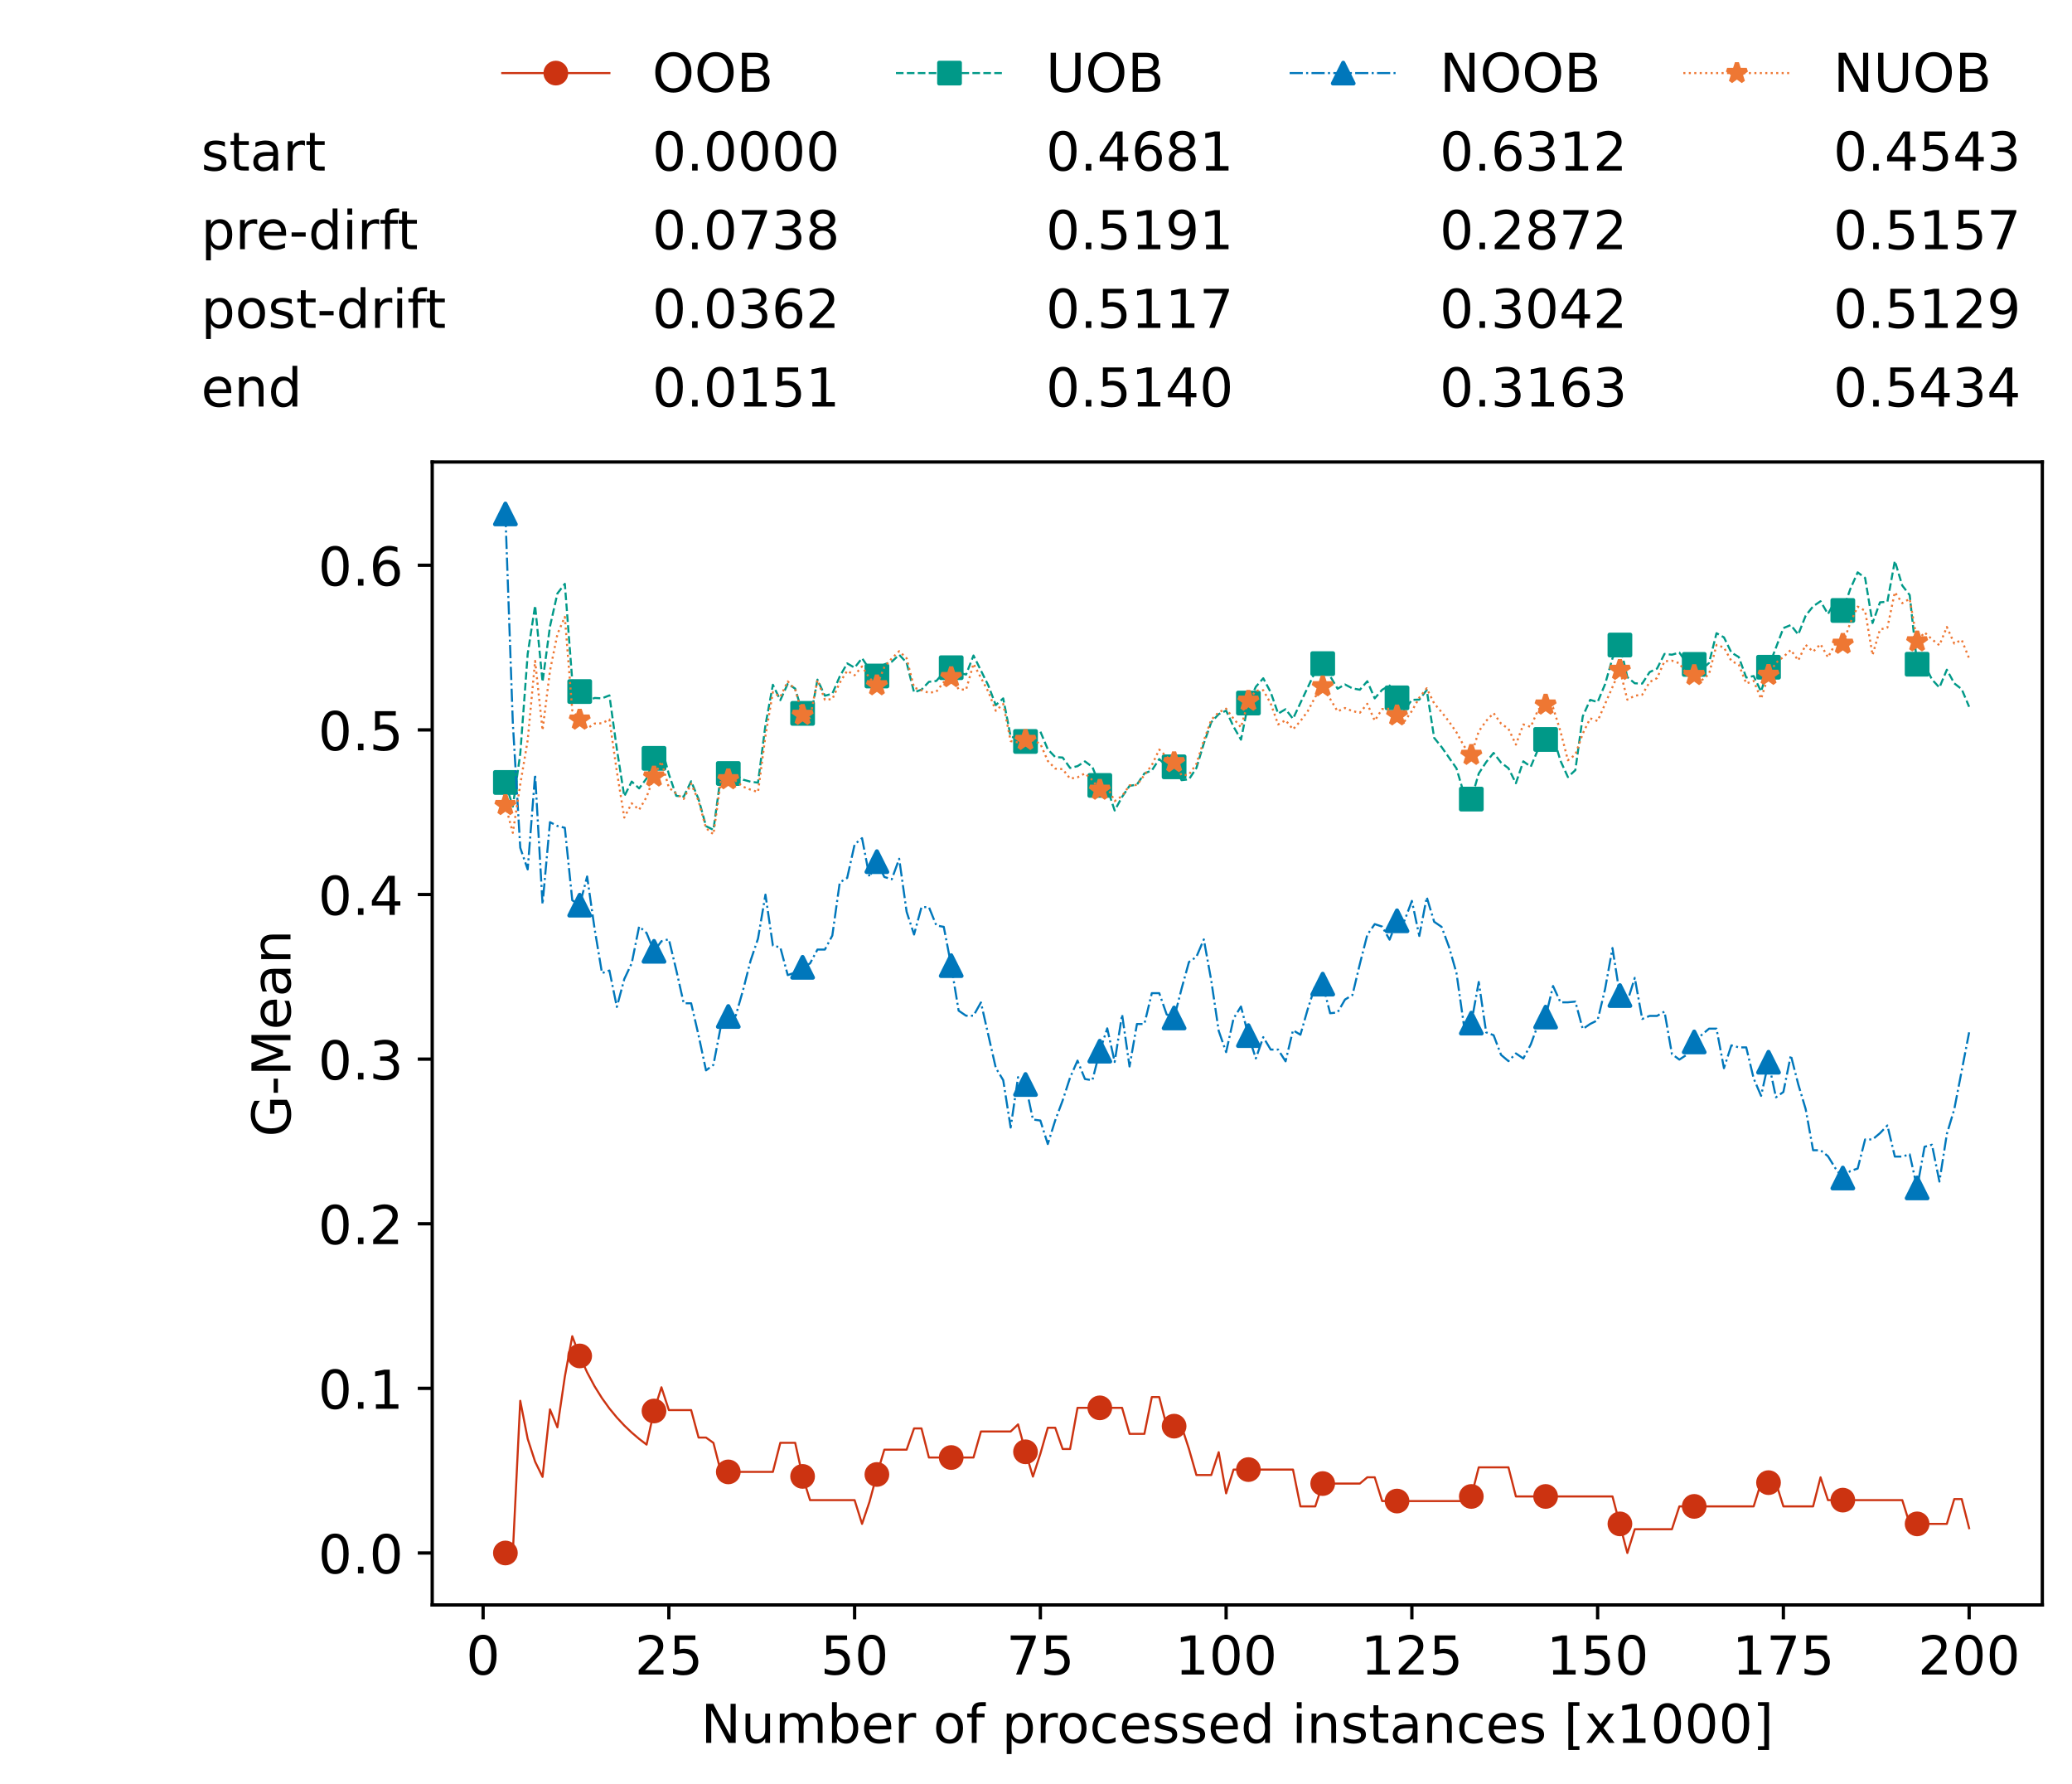 <?xml version="1.0" encoding="utf-8" standalone="no"?>
<!DOCTYPE svg PUBLIC "-//W3C//DTD SVG 1.1//EN"
  "http://www.w3.org/Graphics/SVG/1.1/DTD/svg11.dtd">
<!-- Created with matplotlib (https://matplotlib.org/) -->
<svg height="432.615pt" version="1.1" viewBox="0 0 502.65 432.615" width="502.65pt" xmlns="http://www.w3.org/2000/svg" xmlns:xlink="http://www.w3.org/1999/xlink">
 <defs>
  <style type="text/css">*{stroke-linecap:butt;stroke-linejoin:round;}</style>
 </defs>
 <g id="figure_1">
  <g id="patch_1">
   <path d="M 0 432.615 
L 502.65 432.615 
L 502.65 0 
L 0 0 
z
" style="fill:#ffffff;"/>
  </g>
  <g id="axes_1">
   <g id="patch_2">
    <path d="M 104.85 389.252 
L 495.45 389.252 
L 495.45 112.052 
L 104.85 112.052 
z
" style="fill:#ffffff;"/>
   </g>
   <g id="matplotlib.axis_1">
    <g id="xtick_1">
     <g id="line2d_1">
      <defs>
       <path d="M 0 0 
L 0 3.5 
" id="maa36750021" style="stroke:#000000;stroke-width:0.8;"/>
      </defs>
      <g>
       <use style="stroke:#000000;stroke-width:0.8;" x="117.197" xlink:href="#maa36750021" y="389.252"/>
      </g>
     </g>
     <g id="text_1">
      <!-- 0 -->
      <g transform="translate(113.061 406.13)scale(0.13 -0.13)">
       <defs>
        <path d="M 31.781 66.406 
Q 24.172 66.406 20.328 58.906 
Q 16.5 51.422 16.5 36.375 
Q 16.5 21.391 20.328 13.891 
Q 24.172 6.391 31.781 6.391 
Q 39.453 6.391 43.281 13.891 
Q 47.125 21.391 47.125 36.375 
Q 47.125 51.422 43.281 58.906 
Q 39.453 66.406 31.781 66.406 
z
M 31.781 74.219 
Q 44.047 74.219 50.516 64.516 
Q 56.984 54.828 56.984 36.375 
Q 56.984 17.969 50.516 8.266 
Q 44.047 -1.422 31.781 -1.422 
Q 19.531 -1.422 13.062 8.266 
Q 6.594 17.969 6.594 36.375 
Q 6.594 54.828 13.062 64.516 
Q 19.531 74.219 31.781 74.219 
z
" id="DejaVuSans-48"/>
       </defs>
       <use xlink:href="#DejaVuSans-48"/>
      </g>
     </g>
    </g>
    <g id="xtick_2">
     <g id="line2d_2">
      <g>
       <use style="stroke:#000000;stroke-width:0.8;" x="162.259" xlink:href="#maa36750021" y="389.252"/>
      </g>
     </g>
     <g id="text_2">
      <!-- 25 -->
      <g transform="translate(153.988 406.13)scale(0.13 -0.13)">
       <defs>
        <path d="M 19.188 8.297 
L 53.609 8.297 
L 53.609 0 
L 7.328 0 
L 7.328 8.297 
Q 12.938 14.109 22.625 23.891 
Q 32.328 33.688 34.812 36.531 
Q 39.547 41.844 41.422 45.531 
Q 43.312 49.219 43.312 52.781 
Q 43.312 58.594 39.234 62.25 
Q 35.156 65.922 28.609 65.922 
Q 23.969 65.922 18.812 64.312 
Q 13.672 62.703 7.812 59.422 
L 7.812 69.391 
Q 13.766 71.781 18.938 73 
Q 24.125 74.219 28.422 74.219 
Q 39.75 74.219 46.484 68.547 
Q 53.219 62.891 53.219 53.422 
Q 53.219 48.922 51.531 44.891 
Q 49.859 40.875 45.406 35.406 
Q 44.188 33.984 37.641 27.219 
Q 31.109 20.453 19.188 8.297 
z
" id="DejaVuSans-50"/>
        <path d="M 10.797 72.906 
L 49.516 72.906 
L 49.516 64.594 
L 19.828 64.594 
L 19.828 46.734 
Q 21.969 47.469 24.109 47.828 
Q 26.266 48.188 28.422 48.188 
Q 40.625 48.188 47.75 41.5 
Q 54.891 34.812 54.891 23.391 
Q 54.891 11.625 47.562 5.094 
Q 40.234 -1.422 26.906 -1.422 
Q 22.312 -1.422 17.547 -0.641 
Q 12.797 0.141 7.719 1.703 
L 7.719 11.625 
Q 12.109 9.234 16.797 8.062 
Q 21.484 6.891 26.703 6.891 
Q 35.156 6.891 40.078 11.328 
Q 45.016 15.766 45.016 23.391 
Q 45.016 31 40.078 35.438 
Q 35.156 39.891 26.703 39.891 
Q 22.75 39.891 18.812 39.016 
Q 14.891 38.141 10.797 36.281 
z
" id="DejaVuSans-53"/>
       </defs>
       <use xlink:href="#DejaVuSans-50"/>
       <use x="63.623" xlink:href="#DejaVuSans-53"/>
      </g>
     </g>
    </g>
    <g id="xtick_3">
     <g id="line2d_3">
      <g>
       <use style="stroke:#000000;stroke-width:0.8;" x="207.322" xlink:href="#maa36750021" y="389.252"/>
      </g>
     </g>
     <g id="text_3">
      <!-- 50 -->
      <g transform="translate(199.05 406.13)scale(0.13 -0.13)">
       <use xlink:href="#DejaVuSans-53"/>
       <use x="63.623" xlink:href="#DejaVuSans-48"/>
      </g>
     </g>
    </g>
    <g id="xtick_4">
     <g id="line2d_4">
      <g>
       <use style="stroke:#000000;stroke-width:0.8;" x="252.384" xlink:href="#maa36750021" y="389.252"/>
      </g>
     </g>
     <g id="text_4">
      <!-- 75 -->
      <g transform="translate(244.113 406.13)scale(0.13 -0.13)">
       <defs>
        <path d="M 8.203 72.906 
L 55.078 72.906 
L 55.078 68.703 
L 28.609 0 
L 18.312 0 
L 43.219 64.594 
L 8.203 64.594 
z
" id="DejaVuSans-55"/>
       </defs>
       <use xlink:href="#DejaVuSans-55"/>
       <use x="63.623" xlink:href="#DejaVuSans-53"/>
      </g>
     </g>
    </g>
    <g id="xtick_5">
     <g id="line2d_5">
      <g>
       <use style="stroke:#000000;stroke-width:0.8;" x="297.446" xlink:href="#maa36750021" y="389.252"/>
      </g>
     </g>
     <g id="text_5">
      <!-- 100 -->
      <g transform="translate(285.039 406.13)scale(0.13 -0.13)">
       <defs>
        <path d="M 12.406 8.297 
L 28.516 8.297 
L 28.516 63.922 
L 10.984 60.406 
L 10.984 69.391 
L 28.422 72.906 
L 38.281 72.906 
L 38.281 8.297 
L 54.391 8.297 
L 54.391 0 
L 12.406 0 
z
" id="DejaVuSans-49"/>
       </defs>
       <use xlink:href="#DejaVuSans-49"/>
       <use x="63.623" xlink:href="#DejaVuSans-48"/>
       <use x="127.246" xlink:href="#DejaVuSans-48"/>
      </g>
     </g>
    </g>
    <g id="xtick_6">
     <g id="line2d_6">
      <g>
       <use style="stroke:#000000;stroke-width:0.8;" x="342.509" xlink:href="#maa36750021" y="389.252"/>
      </g>
     </g>
     <g id="text_6">
      <!-- 125 -->
      <g transform="translate(330.102 406.13)scale(0.13 -0.13)">
       <use xlink:href="#DejaVuSans-49"/>
       <use x="63.623" xlink:href="#DejaVuSans-50"/>
       <use x="127.246" xlink:href="#DejaVuSans-53"/>
      </g>
     </g>
    </g>
    <g id="xtick_7">
     <g id="line2d_7">
      <g>
       <use style="stroke:#000000;stroke-width:0.8;" x="387.571" xlink:href="#maa36750021" y="389.252"/>
      </g>
     </g>
     <g id="text_7">
      <!-- 150 -->
      <g transform="translate(375.164 406.13)scale(0.13 -0.13)">
       <use xlink:href="#DejaVuSans-49"/>
       <use x="63.623" xlink:href="#DejaVuSans-53"/>
       <use x="127.246" xlink:href="#DejaVuSans-48"/>
      </g>
     </g>
    </g>
    <g id="xtick_8">
     <g id="line2d_8">
      <g>
       <use style="stroke:#000000;stroke-width:0.8;" x="432.633" xlink:href="#maa36750021" y="389.252"/>
      </g>
     </g>
     <g id="text_8">
      <!-- 175 -->
      <g transform="translate(420.226 406.13)scale(0.13 -0.13)">
       <use xlink:href="#DejaVuSans-49"/>
       <use x="63.623" xlink:href="#DejaVuSans-55"/>
       <use x="127.246" xlink:href="#DejaVuSans-53"/>
      </g>
     </g>
    </g>
    <g id="xtick_9">
     <g id="line2d_9">
      <g>
       <use style="stroke:#000000;stroke-width:0.8;" x="477.695" xlink:href="#maa36750021" y="389.252"/>
      </g>
     </g>
     <g id="text_9">
      <!-- 200 -->
      <g transform="translate(465.289 406.13)scale(0.13 -0.13)">
       <use xlink:href="#DejaVuSans-50"/>
       <use x="63.623" xlink:href="#DejaVuSans-48"/>
       <use x="127.246" xlink:href="#DejaVuSans-48"/>
      </g>
     </g>
    </g>
    <g id="text_10">
     <!-- Number of processed instances [x1000] -->
     <g transform="translate(170.025 422.711)scale(0.13 -0.13)">
      <defs>
       <path d="M 9.812 72.906 
L 23.094 72.906 
L 55.422 11.922 
L 55.422 72.906 
L 64.984 72.906 
L 64.984 0 
L 51.703 0 
L 19.391 60.984 
L 19.391 0 
L 9.812 0 
z
" id="DejaVuSans-78"/>
       <path d="M 8.5 21.578 
L 8.5 54.688 
L 17.484 54.688 
L 17.484 21.922 
Q 17.484 14.156 20.5 10.266 
Q 23.531 6.391 29.594 6.391 
Q 36.859 6.391 41.078 11.031 
Q 45.312 15.672 45.312 23.688 
L 45.312 54.688 
L 54.297 54.688 
L 54.297 0 
L 45.312 0 
L 45.312 8.406 
Q 42.047 3.422 37.719 1 
Q 33.406 -1.422 27.688 -1.422 
Q 18.266 -1.422 13.375 4.438 
Q 8.5 10.297 8.5 21.578 
z
M 31.109 56 
z
" id="DejaVuSans-117"/>
       <path d="M 52 44.188 
Q 55.375 50.25 60.062 53.125 
Q 64.75 56 71.094 56 
Q 79.641 56 84.281 50.016 
Q 88.922 44.047 88.922 33.016 
L 88.922 0 
L 79.891 0 
L 79.891 32.719 
Q 79.891 40.578 77.094 44.375 
Q 74.312 48.188 68.609 48.188 
Q 61.625 48.188 57.562 43.547 
Q 53.516 38.922 53.516 30.906 
L 53.516 0 
L 44.484 0 
L 44.484 32.719 
Q 44.484 40.625 41.703 44.406 
Q 38.922 48.188 33.109 48.188 
Q 26.219 48.188 22.156 43.531 
Q 18.109 38.875 18.109 30.906 
L 18.109 0 
L 9.078 0 
L 9.078 54.688 
L 18.109 54.688 
L 18.109 46.188 
Q 21.188 51.219 25.484 53.609 
Q 29.781 56 35.688 56 
Q 41.656 56 45.828 52.969 
Q 50 49.953 52 44.188 
z
" id="DejaVuSans-109"/>
       <path d="M 48.688 27.297 
Q 48.688 37.203 44.609 42.844 
Q 40.531 48.484 33.406 48.484 
Q 26.266 48.484 22.188 42.844 
Q 18.109 37.203 18.109 27.297 
Q 18.109 17.391 22.188 11.75 
Q 26.266 6.109 33.406 6.109 
Q 40.531 6.109 44.609 11.75 
Q 48.688 17.391 48.688 27.297 
z
M 18.109 46.391 
Q 20.953 51.266 25.266 53.625 
Q 29.594 56 35.594 56 
Q 45.562 56 51.781 48.094 
Q 58.016 40.188 58.016 27.297 
Q 58.016 14.406 51.781 6.484 
Q 45.562 -1.422 35.594 -1.422 
Q 29.594 -1.422 25.266 0.953 
Q 20.953 3.328 18.109 8.203 
L 18.109 0 
L 9.078 0 
L 9.078 75.984 
L 18.109 75.984 
z
" id="DejaVuSans-98"/>
       <path d="M 56.203 29.594 
L 56.203 25.203 
L 14.891 25.203 
Q 15.484 15.922 20.484 11.062 
Q 25.484 6.203 34.422 6.203 
Q 39.594 6.203 44.453 7.469 
Q 49.312 8.734 54.109 11.281 
L 54.109 2.781 
Q 49.266 0.734 44.188 -0.344 
Q 39.109 -1.422 33.891 -1.422 
Q 20.797 -1.422 13.156 6.188 
Q 5.516 13.812 5.516 26.812 
Q 5.516 40.234 12.766 48.109 
Q 20.016 56 32.328 56 
Q 43.359 56 49.781 48.891 
Q 56.203 41.797 56.203 29.594 
z
M 47.219 32.234 
Q 47.125 39.594 43.094 43.984 
Q 39.062 48.391 32.422 48.391 
Q 24.906 48.391 20.391 44.141 
Q 15.875 39.891 15.188 32.172 
z
" id="DejaVuSans-101"/>
       <path d="M 41.109 46.297 
Q 39.594 47.172 37.812 47.578 
Q 36.031 48 33.891 48 
Q 26.266 48 22.188 43.047 
Q 18.109 38.094 18.109 28.812 
L 18.109 0 
L 9.078 0 
L 9.078 54.688 
L 18.109 54.688 
L 18.109 46.188 
Q 20.953 51.172 25.484 53.578 
Q 30.031 56 36.531 56 
Q 37.453 56 38.578 55.875 
Q 39.703 55.766 41.062 55.516 
z
" id="DejaVuSans-114"/>
       <path id="DejaVuSans-32"/>
       <path d="M 30.609 48.391 
Q 23.391 48.391 19.188 42.75 
Q 14.984 37.109 14.984 27.297 
Q 14.984 17.484 19.156 11.844 
Q 23.344 6.203 30.609 6.203 
Q 37.797 6.203 41.984 11.859 
Q 46.188 17.531 46.188 27.297 
Q 46.188 37.016 41.984 42.703 
Q 37.797 48.391 30.609 48.391 
z
M 30.609 56 
Q 42.328 56 49.016 48.375 
Q 55.719 40.766 55.719 27.297 
Q 55.719 13.875 49.016 6.219 
Q 42.328 -1.422 30.609 -1.422 
Q 18.844 -1.422 12.172 6.219 
Q 5.516 13.875 5.516 27.297 
Q 5.516 40.766 12.172 48.375 
Q 18.844 56 30.609 56 
z
" id="DejaVuSans-111"/>
       <path d="M 37.109 75.984 
L 37.109 68.5 
L 28.516 68.5 
Q 23.688 68.5 21.797 66.547 
Q 19.922 64.594 19.922 59.516 
L 19.922 54.688 
L 34.719 54.688 
L 34.719 47.703 
L 19.922 47.703 
L 19.922 0 
L 10.891 0 
L 10.891 47.703 
L 2.297 47.703 
L 2.297 54.688 
L 10.891 54.688 
L 10.891 58.5 
Q 10.891 67.625 15.141 71.797 
Q 19.391 75.984 28.609 75.984 
z
" id="DejaVuSans-102"/>
       <path d="M 18.109 8.203 
L 18.109 -20.797 
L 9.078 -20.797 
L 9.078 54.688 
L 18.109 54.688 
L 18.109 46.391 
Q 20.953 51.266 25.266 53.625 
Q 29.594 56 35.594 56 
Q 45.562 56 51.781 48.094 
Q 58.016 40.188 58.016 27.297 
Q 58.016 14.406 51.781 6.484 
Q 45.562 -1.422 35.594 -1.422 
Q 29.594 -1.422 25.266 0.953 
Q 20.953 3.328 18.109 8.203 
z
M 48.688 27.297 
Q 48.688 37.203 44.609 42.844 
Q 40.531 48.484 33.406 48.484 
Q 26.266 48.484 22.188 42.844 
Q 18.109 37.203 18.109 27.297 
Q 18.109 17.391 22.188 11.75 
Q 26.266 6.109 33.406 6.109 
Q 40.531 6.109 44.609 11.75 
Q 48.688 17.391 48.688 27.297 
z
" id="DejaVuSans-112"/>
       <path d="M 48.781 52.594 
L 48.781 44.188 
Q 44.969 46.297 41.141 47.344 
Q 37.312 48.391 33.406 48.391 
Q 24.656 48.391 19.812 42.844 
Q 14.984 37.312 14.984 27.297 
Q 14.984 17.281 19.812 11.734 
Q 24.656 6.203 33.406 6.203 
Q 37.312 6.203 41.141 7.25 
Q 44.969 8.297 48.781 10.406 
L 48.781 2.094 
Q 45.016 0.344 40.984 -0.531 
Q 36.969 -1.422 32.422 -1.422 
Q 20.062 -1.422 12.781 6.344 
Q 5.516 14.109 5.516 27.297 
Q 5.516 40.672 12.859 48.328 
Q 20.219 56 33.016 56 
Q 37.156 56 41.109 55.141 
Q 45.062 54.297 48.781 52.594 
z
" id="DejaVuSans-99"/>
       <path d="M 44.281 53.078 
L 44.281 44.578 
Q 40.484 46.531 36.375 47.5 
Q 32.281 48.484 27.875 48.484 
Q 21.188 48.484 17.844 46.438 
Q 14.5 44.391 14.5 40.281 
Q 14.5 37.156 16.891 35.375 
Q 19.281 33.594 26.516 31.984 
L 29.594 31.297 
Q 39.156 29.25 43.188 25.516 
Q 47.219 21.781 47.219 15.094 
Q 47.219 7.469 41.188 3.016 
Q 35.156 -1.422 24.609 -1.422 
Q 20.219 -1.422 15.453 -0.562 
Q 10.688 0.297 5.422 2 
L 5.422 11.281 
Q 10.406 8.688 15.234 7.391 
Q 20.062 6.109 24.812 6.109 
Q 31.156 6.109 34.562 8.281 
Q 37.984 10.453 37.984 14.406 
Q 37.984 18.062 35.516 20.016 
Q 33.062 21.969 24.703 23.781 
L 21.578 24.516 
Q 13.234 26.266 9.516 29.906 
Q 5.812 33.547 5.812 39.891 
Q 5.812 47.609 11.281 51.797 
Q 16.75 56 26.812 56 
Q 31.781 56 36.172 55.266 
Q 40.578 54.547 44.281 53.078 
z
" id="DejaVuSans-115"/>
       <path d="M 45.406 46.391 
L 45.406 75.984 
L 54.391 75.984 
L 54.391 0 
L 45.406 0 
L 45.406 8.203 
Q 42.578 3.328 38.25 0.953 
Q 33.938 -1.422 27.875 -1.422 
Q 17.969 -1.422 11.734 6.484 
Q 5.516 14.406 5.516 27.297 
Q 5.516 40.188 11.734 48.094 
Q 17.969 56 27.875 56 
Q 33.938 56 38.25 53.625 
Q 42.578 51.266 45.406 46.391 
z
M 14.797 27.297 
Q 14.797 17.391 18.875 11.75 
Q 22.953 6.109 30.078 6.109 
Q 37.203 6.109 41.297 11.75 
Q 45.406 17.391 45.406 27.297 
Q 45.406 37.203 41.297 42.844 
Q 37.203 48.484 30.078 48.484 
Q 22.953 48.484 18.875 42.844 
Q 14.797 37.203 14.797 27.297 
z
" id="DejaVuSans-100"/>
       <path d="M 9.422 54.688 
L 18.406 54.688 
L 18.406 0 
L 9.422 0 
z
M 9.422 75.984 
L 18.406 75.984 
L 18.406 64.594 
L 9.422 64.594 
z
" id="DejaVuSans-105"/>
       <path d="M 54.891 33.016 
L 54.891 0 
L 45.906 0 
L 45.906 32.719 
Q 45.906 40.484 42.875 44.328 
Q 39.844 48.188 33.797 48.188 
Q 26.516 48.188 22.312 43.547 
Q 18.109 38.922 18.109 30.906 
L 18.109 0 
L 9.078 0 
L 9.078 54.688 
L 18.109 54.688 
L 18.109 46.188 
Q 21.344 51.125 25.703 53.562 
Q 30.078 56 35.797 56 
Q 45.219 56 50.047 50.172 
Q 54.891 44.344 54.891 33.016 
z
" id="DejaVuSans-110"/>
       <path d="M 18.312 70.219 
L 18.312 54.688 
L 36.812 54.688 
L 36.812 47.703 
L 18.312 47.703 
L 18.312 18.016 
Q 18.312 11.328 20.141 9.422 
Q 21.969 7.516 27.594 7.516 
L 36.812 7.516 
L 36.812 0 
L 27.594 0 
Q 17.188 0 13.234 3.875 
Q 9.281 7.766 9.281 18.016 
L 9.281 47.703 
L 2.688 47.703 
L 2.688 54.688 
L 9.281 54.688 
L 9.281 70.219 
z
" id="DejaVuSans-116"/>
       <path d="M 34.281 27.484 
Q 23.391 27.484 19.188 25 
Q 14.984 22.516 14.984 16.5 
Q 14.984 11.719 18.141 8.906 
Q 21.297 6.109 26.703 6.109 
Q 34.188 6.109 38.703 11.406 
Q 43.219 16.703 43.219 25.484 
L 43.219 27.484 
z
M 52.203 31.203 
L 52.203 0 
L 43.219 0 
L 43.219 8.297 
Q 40.141 3.328 35.547 0.953 
Q 30.953 -1.422 24.312 -1.422 
Q 15.922 -1.422 10.953 3.297 
Q 6 8.016 6 15.922 
Q 6 25.141 12.172 29.828 
Q 18.359 34.516 30.609 34.516 
L 43.219 34.516 
L 43.219 35.406 
Q 43.219 41.609 39.141 45 
Q 35.062 48.391 27.688 48.391 
Q 23 48.391 18.547 47.266 
Q 14.109 46.141 10.016 43.891 
L 10.016 52.203 
Q 14.938 54.109 19.578 55.047 
Q 24.219 56 28.609 56 
Q 40.484 56 46.344 49.844 
Q 52.203 43.703 52.203 31.203 
z
" id="DejaVuSans-97"/>
       <path d="M 8.594 75.984 
L 29.297 75.984 
L 29.297 69 
L 17.578 69 
L 17.578 -6.203 
L 29.297 -6.203 
L 29.297 -13.188 
L 8.594 -13.188 
z
" id="DejaVuSans-91"/>
       <path d="M 54.891 54.688 
L 35.109 28.078 
L 55.906 0 
L 45.312 0 
L 29.391 21.484 
L 13.484 0 
L 2.875 0 
L 24.125 28.609 
L 4.688 54.688 
L 15.281 54.688 
L 29.781 35.203 
L 44.281 54.688 
z
" id="DejaVuSans-120"/>
       <path d="M 30.422 75.984 
L 30.422 -13.188 
L 9.719 -13.188 
L 9.719 -6.203 
L 21.391 -6.203 
L 21.391 69 
L 9.719 69 
L 9.719 75.984 
z
" id="DejaVuSans-93"/>
      </defs>
      <use xlink:href="#DejaVuSans-78"/>
      <use x="74.805" xlink:href="#DejaVuSans-117"/>
      <use x="138.184" xlink:href="#DejaVuSans-109"/>
      <use x="235.596" xlink:href="#DejaVuSans-98"/>
      <use x="299.072" xlink:href="#DejaVuSans-101"/>
      <use x="360.596" xlink:href="#DejaVuSans-114"/>
      <use x="401.709" xlink:href="#DejaVuSans-32"/>
      <use x="433.496" xlink:href="#DejaVuSans-111"/>
      <use x="494.678" xlink:href="#DejaVuSans-102"/>
      <use x="529.883" xlink:href="#DejaVuSans-32"/>
      <use x="561.67" xlink:href="#DejaVuSans-112"/>
      <use x="625.146" xlink:href="#DejaVuSans-114"/>
      <use x="664.01" xlink:href="#DejaVuSans-111"/>
      <use x="725.191" xlink:href="#DejaVuSans-99"/>
      <use x="780.172" xlink:href="#DejaVuSans-101"/>
      <use x="841.695" xlink:href="#DejaVuSans-115"/>
      <use x="893.795" xlink:href="#DejaVuSans-115"/>
      <use x="945.895" xlink:href="#DejaVuSans-101"/>
      <use x="1007.418" xlink:href="#DejaVuSans-100"/>
      <use x="1070.895" xlink:href="#DejaVuSans-32"/>
      <use x="1102.682" xlink:href="#DejaVuSans-105"/>
      <use x="1130.465" xlink:href="#DejaVuSans-110"/>
      <use x="1193.844" xlink:href="#DejaVuSans-115"/>
      <use x="1245.943" xlink:href="#DejaVuSans-116"/>
      <use x="1285.152" xlink:href="#DejaVuSans-97"/>
      <use x="1346.432" xlink:href="#DejaVuSans-110"/>
      <use x="1409.811" xlink:href="#DejaVuSans-99"/>
      <use x="1464.791" xlink:href="#DejaVuSans-101"/>
      <use x="1526.314" xlink:href="#DejaVuSans-115"/>
      <use x="1578.414" xlink:href="#DejaVuSans-32"/>
      <use x="1610.201" xlink:href="#DejaVuSans-91"/>
      <use x="1649.215" xlink:href="#DejaVuSans-120"/>
      <use x="1708.395" xlink:href="#DejaVuSans-49"/>
      <use x="1772.018" xlink:href="#DejaVuSans-48"/>
      <use x="1835.641" xlink:href="#DejaVuSans-48"/>
      <use x="1899.264" xlink:href="#DejaVuSans-48"/>
      <use x="1962.887" xlink:href="#DejaVuSans-93"/>
     </g>
    </g>
   </g>
   <g id="matplotlib.axis_2">
    <g id="ytick_1">
     <g id="line2d_10">
      <defs>
       <path d="M 0 0 
L -3.5 0 
" id="m6787273cac" style="stroke:#000000;stroke-width:0.8;"/>
      </defs>
      <g>
       <use style="stroke:#000000;stroke-width:0.8;" x="104.85" xlink:href="#m6787273cac" y="376.652"/>
      </g>
     </g>
     <g id="text_11">
      <!-- 0.0 -->
      <g transform="translate(77.176 381.591)scale(0.13 -0.13)">
       <defs>
        <path d="M 10.688 12.406 
L 21 12.406 
L 21 0 
L 10.688 0 
z
" id="DejaVuSans-46"/>
       </defs>
       <use xlink:href="#DejaVuSans-48"/>
       <use x="63.623" xlink:href="#DejaVuSans-46"/>
       <use x="95.41" xlink:href="#DejaVuSans-48"/>
      </g>
     </g>
    </g>
    <g id="ytick_2">
     <g id="line2d_11">
      <g>
       <use style="stroke:#000000;stroke-width:0.8;" x="104.85" xlink:href="#m6787273cac" y="336.726"/>
      </g>
     </g>
     <g id="text_12">
      <!-- 0.1 -->
      <g transform="translate(77.176 341.665)scale(0.13 -0.13)">
       <use xlink:href="#DejaVuSans-48"/>
       <use x="63.623" xlink:href="#DejaVuSans-46"/>
       <use x="95.41" xlink:href="#DejaVuSans-49"/>
      </g>
     </g>
    </g>
    <g id="ytick_3">
     <g id="line2d_12">
      <g>
       <use style="stroke:#000000;stroke-width:0.8;" x="104.85" xlink:href="#m6787273cac" y="296.801"/>
      </g>
     </g>
     <g id="text_13">
      <!-- 0.2 -->
      <g transform="translate(77.176 301.74)scale(0.13 -0.13)">
       <use xlink:href="#DejaVuSans-48"/>
       <use x="63.623" xlink:href="#DejaVuSans-46"/>
       <use x="95.41" xlink:href="#DejaVuSans-50"/>
      </g>
     </g>
    </g>
    <g id="ytick_4">
     <g id="line2d_13">
      <g>
       <use style="stroke:#000000;stroke-width:0.8;" x="104.85" xlink:href="#m6787273cac" y="256.875"/>
      </g>
     </g>
     <g id="text_14">
      <!-- 0.3 -->
      <g transform="translate(77.176 261.814)scale(0.13 -0.13)">
       <defs>
        <path d="M 40.578 39.312 
Q 47.656 37.797 51.625 33 
Q 55.609 28.219 55.609 21.188 
Q 55.609 10.406 48.188 4.484 
Q 40.766 -1.422 27.094 -1.422 
Q 22.516 -1.422 17.656 -0.516 
Q 12.797 0.391 7.625 2.203 
L 7.625 11.719 
Q 11.719 9.328 16.594 8.109 
Q 21.484 6.891 26.812 6.891 
Q 36.078 6.891 40.938 10.547 
Q 45.797 14.203 45.797 21.188 
Q 45.797 27.641 41.281 31.266 
Q 36.766 34.906 28.719 34.906 
L 20.219 34.906 
L 20.219 43.016 
L 29.109 43.016 
Q 36.375 43.016 40.234 45.922 
Q 44.094 48.828 44.094 54.297 
Q 44.094 59.906 40.109 62.906 
Q 36.141 65.922 28.719 65.922 
Q 24.656 65.922 20.016 65.031 
Q 15.375 64.156 9.812 62.312 
L 9.812 71.094 
Q 15.438 72.656 20.344 73.438 
Q 25.25 74.219 29.594 74.219 
Q 40.828 74.219 47.359 69.109 
Q 53.906 64.016 53.906 55.328 
Q 53.906 49.266 50.438 45.094 
Q 46.969 40.922 40.578 39.312 
z
" id="DejaVuSans-51"/>
       </defs>
       <use xlink:href="#DejaVuSans-48"/>
       <use x="63.623" xlink:href="#DejaVuSans-46"/>
       <use x="95.41" xlink:href="#DejaVuSans-51"/>
      </g>
     </g>
    </g>
    <g id="ytick_5">
     <g id="line2d_14">
      <g>
       <use style="stroke:#000000;stroke-width:0.8;" x="104.85" xlink:href="#m6787273cac" y="216.95"/>
      </g>
     </g>
     <g id="text_15">
      <!-- 0.4 -->
      <g transform="translate(77.176 221.889)scale(0.13 -0.13)">
       <defs>
        <path d="M 37.797 64.312 
L 12.891 25.391 
L 37.797 25.391 
z
M 35.203 72.906 
L 47.609 72.906 
L 47.609 25.391 
L 58.016 25.391 
L 58.016 17.188 
L 47.609 17.188 
L 47.609 0 
L 37.797 0 
L 37.797 17.188 
L 4.891 17.188 
L 4.891 26.703 
z
" id="DejaVuSans-52"/>
       </defs>
       <use xlink:href="#DejaVuSans-48"/>
       <use x="63.623" xlink:href="#DejaVuSans-46"/>
       <use x="95.41" xlink:href="#DejaVuSans-52"/>
      </g>
     </g>
    </g>
    <g id="ytick_6">
     <g id="line2d_15">
      <g>
       <use style="stroke:#000000;stroke-width:0.8;" x="104.85" xlink:href="#m6787273cac" y="177.025"/>
      </g>
     </g>
     <g id="text_16">
      <!-- 0.5 -->
      <g transform="translate(77.176 181.964)scale(0.13 -0.13)">
       <use xlink:href="#DejaVuSans-48"/>
       <use x="63.623" xlink:href="#DejaVuSans-46"/>
       <use x="95.41" xlink:href="#DejaVuSans-53"/>
      </g>
     </g>
    </g>
    <g id="ytick_7">
     <g id="line2d_16">
      <g>
       <use style="stroke:#000000;stroke-width:0.8;" x="104.85" xlink:href="#m6787273cac" y="137.099"/>
      </g>
     </g>
     <g id="text_17">
      <!-- 0.6 -->
      <g transform="translate(77.176 142.038)scale(0.13 -0.13)">
       <defs>
        <path d="M 33.016 40.375 
Q 26.375 40.375 22.484 35.828 
Q 18.609 31.297 18.609 23.391 
Q 18.609 15.531 22.484 10.953 
Q 26.375 6.391 33.016 6.391 
Q 39.656 6.391 43.531 10.953 
Q 47.406 15.531 47.406 23.391 
Q 47.406 31.297 43.531 35.828 
Q 39.656 40.375 33.016 40.375 
z
M 52.594 71.297 
L 52.594 62.312 
Q 48.875 64.062 45.094 64.984 
Q 41.312 65.922 37.594 65.922 
Q 27.828 65.922 22.672 59.328 
Q 17.531 52.734 16.797 39.406 
Q 19.672 43.656 24.016 45.922 
Q 28.375 48.188 33.594 48.188 
Q 44.578 48.188 50.953 41.516 
Q 57.328 34.859 57.328 23.391 
Q 57.328 12.156 50.688 5.359 
Q 44.047 -1.422 33.016 -1.422 
Q 20.359 -1.422 13.672 8.266 
Q 6.984 17.969 6.984 36.375 
Q 6.984 53.656 15.188 63.938 
Q 23.391 74.219 37.203 74.219 
Q 40.922 74.219 44.703 73.484 
Q 48.484 72.75 52.594 71.297 
z
" id="DejaVuSans-54"/>
       </defs>
       <use xlink:href="#DejaVuSans-48"/>
       <use x="63.623" xlink:href="#DejaVuSans-46"/>
       <use x="95.41" xlink:href="#DejaVuSans-54"/>
      </g>
     </g>
    </g>
    <g id="text_18">
     <!-- G-Mean -->
     <g transform="translate(70.472 275.744)rotate(-90)scale(0.13 -0.13)">
      <defs>
       <path d="M 59.516 10.406 
L 59.516 29.984 
L 43.406 29.984 
L 43.406 38.094 
L 69.281 38.094 
L 69.281 6.781 
Q 63.578 2.734 56.688 0.656 
Q 49.812 -1.422 42 -1.422 
Q 24.906 -1.422 15.25 8.562 
Q 5.609 18.562 5.609 36.375 
Q 5.609 54.25 15.25 64.234 
Q 24.906 74.219 42 74.219 
Q 49.125 74.219 55.547 72.453 
Q 61.969 70.703 67.391 67.281 
L 67.391 56.781 
Q 61.922 61.422 55.766 63.766 
Q 49.609 66.109 42.828 66.109 
Q 29.438 66.109 22.719 58.641 
Q 16.016 51.172 16.016 36.375 
Q 16.016 21.625 22.719 14.156 
Q 29.438 6.688 42.828 6.688 
Q 48.047 6.688 52.141 7.594 
Q 56.25 8.5 59.516 10.406 
z
" id="DejaVuSans-71"/>
       <path d="M 4.891 31.391 
L 31.203 31.391 
L 31.203 23.391 
L 4.891 23.391 
z
" id="DejaVuSans-45"/>
       <path d="M 9.812 72.906 
L 24.516 72.906 
L 43.109 23.297 
L 61.812 72.906 
L 76.516 72.906 
L 76.516 0 
L 66.891 0 
L 66.891 64.016 
L 48.094 14.016 
L 38.188 14.016 
L 19.391 64.016 
L 19.391 0 
L 9.812 0 
z
" id="DejaVuSans-77"/>
      </defs>
      <use xlink:href="#DejaVuSans-71"/>
      <use x="77.49" xlink:href="#DejaVuSans-45"/>
      <use x="113.574" xlink:href="#DejaVuSans-77"/>
      <use x="199.854" xlink:href="#DejaVuSans-101"/>
      <use x="261.377" xlink:href="#DejaVuSans-97"/>
      <use x="322.656" xlink:href="#DejaVuSans-110"/>
     </g>
    </g>
   </g>
   <g id="line2d_17"/>
   <g id="line2d_18"/>
   <g id="line2d_19"/>
   <g id="line2d_20"/>
   <g id="line2d_21"/>
   <g id="line2d_22">
    <path clip-path="url(#pf19fea0568)" d="M 122.605 376.652 
L 124.407 376.652 
L 126.21 339.741 
L 128.012 348.969 
L 129.815 354.505 
L 131.617 358.196 
L 133.419 341.821 
L 135.222 346.175 
L 137.024 333.877 
L 138.827 324.081 
L 140.629 328.86 
L 142.432 332.843 
L 144.234 336.213 
L 146.037 339.101 
L 147.839 341.605 
L 149.642 343.795 
L 151.444 345.728 
L 153.247 347.446 
L 155.049 348.983 
L 156.852 350.367 
L 158.654 342.217 
L 160.457 336.463 
L 162.259 341.999 
L 167.667 341.999 
L 169.469 348.654 
L 171.272 348.654 
L 173.074 349.949 
L 174.877 356.985 
L 187.494 356.985 
L 189.297 349.927 
L 192.902 349.927 
L 194.704 358.077 
L 196.507 363.831 
L 207.322 363.831 
L 209.124 369.594 
L 210.927 364.259 
L 212.729 357.611 
L 214.532 351.595 
L 219.939 351.595 
L 221.742 346.441 
L 223.544 346.441 
L 225.347 353.499 
L 236.162 353.499 
L 237.964 347.186 
L 245.174 347.186 
L 246.976 345.463 
L 248.779 352.111 
L 250.581 358.127 
L 252.384 352.59 
L 254.186 346.277 
L 255.989 346.277 
L 257.791 351.432 
L 259.594 351.432 
L 261.396 341.45 
L 272.211 341.45 
L 274.014 347.763 
L 277.619 347.763 
L 279.421 338.836 
L 281.224 338.836 
L 283.026 345.893 
L 286.631 345.893 
L 288.434 351.43 
L 290.236 357.743 
L 293.841 357.743 
L 295.644 352.206 
L 297.446 362.188 
L 299.249 356.425 
L 313.669 356.425 
L 315.471 365.352 
L 319.076 365.352 
L 320.879 359.816 
L 329.891 359.816 
L 331.694 358.295 
L 333.496 358.295 
L 335.299 364.057 
L 355.126 364.057 
L 356.928 362.94 
L 358.731 355.882 
L 365.941 355.882 
L 367.743 362.94 
L 391.176 362.94 
L 394.781 376.652 
L 396.583 370.889 
L 405.596 370.889 
L 407.398 365.352 
L 425.423 365.352 
L 427.226 359.59 
L 430.831 359.59 
L 432.633 365.352 
L 439.843 365.352 
L 441.646 358.295 
L 443.448 363.831 
L 461.473 363.831 
L 463.276 369.594 
L 472.288 369.594 
L 474.09 363.575 
L 475.893 363.575 
L 477.695 370.633 
L 477.695 370.633 
" style="fill:none;stroke:#cc3311;stroke-linecap:square;stroke-width:0.5;"/>
    <defs>
     <path d="M 0 2.5 
C 0.663 2.5 1.299 2.237 1.768 1.768 
C 2.237 1.299 2.5 0.663 2.5 0 
C 2.5 -0.663 2.237 -1.299 1.768 -1.768 
C 1.299 -2.237 0.663 -2.5 0 -2.5 
C -0.663 -2.5 -1.299 -2.237 -1.768 -1.768 
C -2.237 -1.299 -2.5 -0.663 -2.5 0 
C -2.5 0.663 -2.237 1.299 -1.768 1.768 
C -1.299 2.237 -0.663 2.5 0 2.5 
z
" id="ma2cc24dbb6" style="stroke:#cc3311;"/>
    </defs>
    <g clip-path="url(#pf19fea0568)">
     <use style="fill:#cc3311;stroke:#cc3311;" x="122.605" xlink:href="#ma2cc24dbb6" y="376.652"/>
     <use style="fill:#cc3311;stroke:#cc3311;" x="140.629" xlink:href="#ma2cc24dbb6" y="328.86"/>
     <use style="fill:#cc3311;stroke:#cc3311;" x="158.654" xlink:href="#ma2cc24dbb6" y="342.217"/>
     <use style="fill:#cc3311;stroke:#cc3311;" x="176.679" xlink:href="#ma2cc24dbb6" y="356.985"/>
     <use style="fill:#cc3311;stroke:#cc3311;" x="194.704" xlink:href="#ma2cc24dbb6" y="358.077"/>
     <use style="fill:#cc3311;stroke:#cc3311;" x="212.729" xlink:href="#ma2cc24dbb6" y="357.611"/>
     <use style="fill:#cc3311;stroke:#cc3311;" x="230.754" xlink:href="#ma2cc24dbb6" y="353.499"/>
     <use style="fill:#cc3311;stroke:#cc3311;" x="248.779" xlink:href="#ma2cc24dbb6" y="352.111"/>
     <use style="fill:#cc3311;stroke:#cc3311;" x="266.804" xlink:href="#ma2cc24dbb6" y="341.45"/>
     <use style="fill:#cc3311;stroke:#cc3311;" x="284.829" xlink:href="#ma2cc24dbb6" y="345.893"/>
     <use style="fill:#cc3311;stroke:#cc3311;" x="302.854" xlink:href="#ma2cc24dbb6" y="356.425"/>
     <use style="fill:#cc3311;stroke:#cc3311;" x="320.879" xlink:href="#ma2cc24dbb6" y="359.816"/>
     <use style="fill:#cc3311;stroke:#cc3311;" x="338.904" xlink:href="#ma2cc24dbb6" y="364.057"/>
     <use style="fill:#cc3311;stroke:#cc3311;" x="356.928" xlink:href="#ma2cc24dbb6" y="362.94"/>
     <use style="fill:#cc3311;stroke:#cc3311;" x="374.953" xlink:href="#ma2cc24dbb6" y="362.94"/>
     <use style="fill:#cc3311;stroke:#cc3311;" x="392.978" xlink:href="#ma2cc24dbb6" y="369.594"/>
     <use style="fill:#cc3311;stroke:#cc3311;" x="411.003" xlink:href="#ma2cc24dbb6" y="365.352"/>
     <use style="fill:#cc3311;stroke:#cc3311;" x="429.028" xlink:href="#ma2cc24dbb6" y="359.59"/>
     <use style="fill:#cc3311;stroke:#cc3311;" x="447.053" xlink:href="#ma2cc24dbb6" y="363.831"/>
     <use style="fill:#cc3311;stroke:#cc3311;" x="465.078" xlink:href="#ma2cc24dbb6" y="369.594"/>
    </g>
   </g>
   <g id="line2d_23"/>
   <g id="line2d_24"/>
   <g id="line2d_25"/>
   <g id="line2d_26"/>
   <g id="line2d_27">
    <path clip-path="url(#pf19fea0568)" d="M 122.605 189.772 
L 124.407 195.628 
L 126.21 182.823 
L 128.012 158.615 
L 129.815 146.852 
L 131.617 165.391 
L 133.419 151.937 
L 135.222 143.933 
L 137.024 141.6 
L 138.827 165.105 
L 140.629 167.722 
L 142.432 170.103 
L 144.234 169.282 
L 146.037 169.37 
L 147.839 168.656 
L 149.642 181.656 
L 151.444 193.126 
L 153.247 189.553 
L 155.049 191.213 
L 156.852 188.799 
L 158.654 183.928 
L 160.457 181.068 
L 162.259 187.764 
L 164.062 193.019 
L 165.864 193.203 
L 167.667 189.487 
L 169.469 193.827 
L 171.272 200.369 
L 173.074 201.271 
L 174.877 188.037 
L 176.679 187.6 
L 178.482 187.982 
L 180.284 189.096 
L 182.087 189.595 
L 183.889 189.823 
L 185.692 175.857 
L 187.494 166.079 
L 189.297 169.818 
L 191.099 165.846 
L 192.902 167.016 
L 194.704 173.02 
L 196.507 174.769 
L 198.309 164.836 
L 200.112 168.739 
L 201.914 168.246 
L 203.717 164.063 
L 205.519 160.894 
L 207.322 161.934 
L 209.124 159.63 
L 210.927 162.303 
L 212.729 163.958 
L 214.532 161.135 
L 216.334 160.49 
L 218.137 158.802 
L 219.939 160.715 
L 221.742 167.917 
L 223.544 167.263 
L 225.347 165.369 
L 227.149 165.147 
L 228.952 163.066 
L 230.754 161.939 
L 232.557 163.141 
L 234.359 163.61 
L 236.162 158.981 
L 239.767 166.272 
L 241.569 171.014 
L 243.372 169.383 
L 245.174 178.645 
L 246.976 179.136 
L 248.779 179.826 
L 250.581 177.987 
L 252.384 177.429 
L 254.186 181.736 
L 255.989 183.617 
L 257.791 183.727 
L 259.594 186.253 
L 261.396 185.821 
L 263.199 184.664 
L 265.001 186.009 
L 266.804 190.489 
L 268.606 191.168 
L 270.409 196.577 
L 272.211 193.27 
L 274.014 190.608 
L 275.816 190.287 
L 277.619 187.586 
L 279.421 186.856 
L 281.224 184.097 
L 283.026 185.853 
L 284.829 185.981 
L 286.631 189.219 
L 288.434 189.009 
L 290.236 186.28 
L 292.039 180.315 
L 293.841 175.171 
L 295.644 173.209 
L 297.446 172.349 
L 299.249 176.242 
L 301.051 179.399 
L 302.854 170.508 
L 304.656 166.567 
L 306.459 164.504 
L 308.261 167.893 
L 310.064 173.085 
L 311.866 172.009 
L 313.669 174.326 
L 317.274 166.668 
L 319.076 162.875 
L 320.879 160.954 
L 324.484 167.04 
L 326.286 166.013 
L 328.089 166.954 
L 329.891 167.285 
L 331.694 165.223 
L 333.496 169.381 
L 335.299 167.298 
L 337.101 166.256 
L 340.706 172.252 
L 342.509 169.743 
L 344.311 169.679 
L 346.114 167.363 
L 347.916 178.952 
L 349.719 181.178 
L 353.324 186.342 
L 355.126 192.444 
L 356.928 193.805 
L 358.731 187.596 
L 360.533 184.837 
L 362.336 182.609 
L 364.138 184.951 
L 365.941 186.328 
L 367.743 189.958 
L 369.546 184.649 
L 371.348 185.957 
L 373.151 181.686 
L 374.953 179.343 
L 376.756 178.483 
L 378.558 184.518 
L 380.361 188.462 
L 382.163 186.789 
L 383.966 173.727 
L 385.768 169.737 
L 387.571 170.27 
L 389.373 165.957 
L 391.176 159.642 
L 392.978 156.439 
L 394.781 164.23 
L 396.583 165.721 
L 398.386 165.789 
L 400.188 163.009 
L 401.991 162.15 
L 403.793 158.599 
L 405.596 158.791 
L 407.398 158.269 
L 409.201 160.872 
L 411.003 161.142 
L 412.806 162.444 
L 414.608 160.761 
L 416.411 153.57 
L 418.213 154.58 
L 420.016 158.258 
L 421.818 159.363 
L 423.621 164.329 
L 425.423 163.962 
L 427.226 167.725 
L 429.028 161.825 
L 432.633 152.331 
L 434.436 151.597 
L 436.238 153.895 
L 438.041 149.324 
L 439.843 147.057 
L 441.646 145.823 
L 443.448 148.928 
L 445.251 145.653 
L 447.053 148.056 
L 448.856 142.887 
L 450.658 138.815 
L 452.461 140.167 
L 454.263 151.11 
L 456.066 146.086 
L 457.868 145.94 
L 459.671 136.041 
L 461.473 142.013 
L 463.276 144.331 
L 465.078 161.095 
L 466.881 161.189 
L 468.683 164.801 
L 470.485 166.749 
L 472.288 162.428 
L 474.09 165.734 
L 475.893 167.148 
L 477.695 171.423 
L 477.695 171.423 
" style="fill:none;stroke:#009988;stroke-dasharray:1.85,0.8;stroke-dashoffset:0;stroke-width:0.5;"/>
    <defs>
     <path d="M -2.5 2.5 
L 2.5 2.5 
L 2.5 -2.5 
L -2.5 -2.5 
z
" id="m1f5be7c504" style="stroke:#009988;stroke-linejoin:miter;"/>
    </defs>
    <g clip-path="url(#pf19fea0568)">
     <use style="fill:#009988;stroke:#009988;stroke-linejoin:miter;" x="122.605" xlink:href="#m1f5be7c504" y="189.772"/>
     <use style="fill:#009988;stroke:#009988;stroke-linejoin:miter;" x="140.629" xlink:href="#m1f5be7c504" y="167.722"/>
     <use style="fill:#009988;stroke:#009988;stroke-linejoin:miter;" x="158.654" xlink:href="#m1f5be7c504" y="183.928"/>
     <use style="fill:#009988;stroke:#009988;stroke-linejoin:miter;" x="176.679" xlink:href="#m1f5be7c504" y="187.6"/>
     <use style="fill:#009988;stroke:#009988;stroke-linejoin:miter;" x="194.704" xlink:href="#m1f5be7c504" y="173.02"/>
     <use style="fill:#009988;stroke:#009988;stroke-linejoin:miter;" x="212.729" xlink:href="#m1f5be7c504" y="163.958"/>
     <use style="fill:#009988;stroke:#009988;stroke-linejoin:miter;" x="230.754" xlink:href="#m1f5be7c504" y="161.939"/>
     <use style="fill:#009988;stroke:#009988;stroke-linejoin:miter;" x="248.779" xlink:href="#m1f5be7c504" y="179.826"/>
     <use style="fill:#009988;stroke:#009988;stroke-linejoin:miter;" x="266.804" xlink:href="#m1f5be7c504" y="190.489"/>
     <use style="fill:#009988;stroke:#009988;stroke-linejoin:miter;" x="284.829" xlink:href="#m1f5be7c504" y="185.981"/>
     <use style="fill:#009988;stroke:#009988;stroke-linejoin:miter;" x="302.854" xlink:href="#m1f5be7c504" y="170.508"/>
     <use style="fill:#009988;stroke:#009988;stroke-linejoin:miter;" x="320.879" xlink:href="#m1f5be7c504" y="160.954"/>
     <use style="fill:#009988;stroke:#009988;stroke-linejoin:miter;" x="338.904" xlink:href="#m1f5be7c504" y="169.251"/>
     <use style="fill:#009988;stroke:#009988;stroke-linejoin:miter;" x="356.928" xlink:href="#m1f5be7c504" y="193.805"/>
     <use style="fill:#009988;stroke:#009988;stroke-linejoin:miter;" x="374.953" xlink:href="#m1f5be7c504" y="179.343"/>
     <use style="fill:#009988;stroke:#009988;stroke-linejoin:miter;" x="392.978" xlink:href="#m1f5be7c504" y="156.439"/>
     <use style="fill:#009988;stroke:#009988;stroke-linejoin:miter;" x="411.003" xlink:href="#m1f5be7c504" y="161.142"/>
     <use style="fill:#009988;stroke:#009988;stroke-linejoin:miter;" x="429.028" xlink:href="#m1f5be7c504" y="161.825"/>
     <use style="fill:#009988;stroke:#009988;stroke-linejoin:miter;" x="447.053" xlink:href="#m1f5be7c504" y="148.056"/>
     <use style="fill:#009988;stroke:#009988;stroke-linejoin:miter;" x="465.078" xlink:href="#m1f5be7c504" y="161.095"/>
    </g>
   </g>
   <g id="line2d_28"/>
   <g id="line2d_29"/>
   <g id="line2d_30"/>
   <g id="line2d_31"/>
   <g id="line2d_32">
    <path clip-path="url(#pf19fea0568)" d="M 122.605 124.652 
L 124.407 175.352 
L 126.21 205.616 
L 128.012 210.858 
L 129.815 187.839 
L 131.617 219.308 
L 133.419 199.402 
L 135.222 200.332 
L 137.024 200.763 
L 138.827 218.352 
L 140.629 219.536 
L 142.432 212.576 
L 144.234 225.197 
L 146.037 236.016 
L 147.839 235.387 
L 149.642 244.216 
L 151.444 237.463 
L 153.247 233.63 
L 155.049 224.698 
L 156.852 226.28 
L 158.654 230.73 
L 160.457 228.279 
L 162.259 227.798 
L 164.062 235.301 
L 165.864 243.332 
L 167.667 243.332 
L 169.469 251.112 
L 171.272 259.603 
L 173.074 258.254 
L 174.877 248.853 
L 176.679 246.531 
L 178.482 246.351 
L 180.284 240.038 
L 182.087 232.994 
L 183.889 227.638 
L 185.692 216.978 
L 187.494 229.34 
L 189.297 229.778 
L 191.099 236.495 
L 192.902 235.864 
L 194.704 234.608 
L 196.507 233.666 
L 198.309 230.296 
L 200.112 230.296 
L 201.914 226.903 
L 203.717 214.024 
L 205.519 212.936 
L 207.322 204.803 
L 209.124 203.284 
L 210.927 212.685 
L 212.729 208.981 
L 214.532 212.694 
L 216.334 213.253 
L 218.137 208.283 
L 219.939 221.143 
L 221.742 226.656 
L 223.544 220.009 
L 225.347 220.004 
L 227.149 224.459 
L 228.952 224.793 
L 230.754 234.199 
L 232.557 245.122 
L 234.359 246.349 
L 236.162 246.349 
L 237.964 243.13 
L 241.569 258.996 
L 243.372 261.978 
L 245.174 273.468 
L 246.976 261.25 
L 248.779 263.024 
L 250.581 271.524 
L 252.384 271.763 
L 254.186 277.474 
L 255.989 271.726 
L 257.791 266.906 
L 259.594 261.347 
L 261.396 257.236 
L 263.199 261.7 
L 265.001 262.003 
L 266.804 254.949 
L 268.606 249.412 
L 270.409 257.562 
L 272.211 246.036 
L 274.014 258.662 
L 275.816 248.353 
L 277.619 248.353 
L 279.421 240.879 
L 281.224 240.879 
L 283.026 246.04 
L 284.829 246.889 
L 286.631 239.831 
L 288.434 233.313 
L 290.236 232.071 
L 292.039 227.843 
L 293.841 237.809 
L 295.644 250.015 
L 297.446 255.18 
L 299.249 247.03 
L 301.051 244.112 
L 302.854 251.166 
L 304.656 256.703 
L 306.459 251.549 
L 308.261 254.562 
L 310.064 254.562 
L 311.866 257.406 
L 313.669 249.861 
L 315.471 250.961 
L 317.274 244.648 
L 319.076 239.087 
L 320.879 238.684 
L 322.681 245.742 
L 324.484 245.556 
L 326.286 242.43 
L 328.089 241.333 
L 329.891 233.788 
L 331.694 226.73 
L 333.496 224.128 
L 335.299 224.732 
L 337.101 227.9 
L 338.904 223.323 
L 340.706 223.323 
L 342.509 218.496 
L 344.311 227.008 
L 346.114 217.597 
L 347.916 223.562 
L 349.719 224.798 
L 351.521 229.669 
L 353.324 235.982 
L 355.126 248.601 
L 356.928 248.143 
L 358.731 238.162 
L 360.533 250.38 
L 362.336 251.074 
L 364.138 255.838 
L 365.941 257.364 
L 367.743 255.495 
L 369.546 256.711 
L 371.348 253.323 
L 373.151 248.417 
L 374.953 246.682 
L 376.756 239.137 
L 378.558 243.099 
L 380.361 243.099 
L 382.163 242.92 
L 383.966 249.574 
L 385.768 248.338 
L 387.571 247.447 
L 389.373 239.902 
L 391.176 229.931 
L 392.978 241.456 
L 394.781 242.926 
L 396.583 237.163 
L 398.386 247.139 
L 400.188 246.391 
L 401.991 246.391 
L 403.793 245.337 
L 405.596 255.646 
L 407.398 256.99 
L 409.201 255.802 
L 411.003 252.704 
L 412.806 251.008 
L 414.608 249.482 
L 416.411 249.482 
L 418.213 259.072 
L 420.016 253.535 
L 421.818 254.022 
L 423.621 254.022 
L 425.423 261.568 
L 427.226 265.776 
L 429.028 257.626 
L 430.831 266.139 
L 432.633 264.843 
L 434.436 255.916 
L 436.238 262.974 
L 438.041 268.993 
L 439.843 278.974 
L 441.646 278.974 
L 443.448 280.418 
L 445.251 283.349 
L 447.053 285.708 
L 448.856 284.015 
L 450.658 283.415 
L 452.461 276.357 
L 454.263 276.357 
L 456.066 274.836 
L 457.868 272.966 
L 459.671 280.511 
L 461.473 280.511 
L 463.276 279.961 
L 465.078 288.111 
L 466.881 278.13 
L 468.683 277.642 
L 470.485 286.57 
L 472.288 275.044 
L 474.09 269.025 
L 477.695 250.374 
L 477.695 250.374 
" style="fill:none;stroke:#0077bb;stroke-dasharray:3.2,0.8,0.5,0.8;stroke-dashoffset:0;stroke-width:0.5;"/>
    <defs>
     <path d="M 0 -2.5 
L -2.5 2.5 
L 2.5 2.5 
z
" id="ma29f3c4433" style="stroke:#0077bb;stroke-linejoin:miter;"/>
    </defs>
    <g clip-path="url(#pf19fea0568)">
     <use style="fill:#0077bb;stroke:#0077bb;stroke-linejoin:miter;" x="122.605" xlink:href="#ma29f3c4433" y="124.652"/>
     <use style="fill:#0077bb;stroke:#0077bb;stroke-linejoin:miter;" x="140.629" xlink:href="#ma29f3c4433" y="219.536"/>
     <use style="fill:#0077bb;stroke:#0077bb;stroke-linejoin:miter;" x="158.654" xlink:href="#ma29f3c4433" y="230.73"/>
     <use style="fill:#0077bb;stroke:#0077bb;stroke-linejoin:miter;" x="176.679" xlink:href="#ma29f3c4433" y="246.531"/>
     <use style="fill:#0077bb;stroke:#0077bb;stroke-linejoin:miter;" x="194.704" xlink:href="#ma29f3c4433" y="234.608"/>
     <use style="fill:#0077bb;stroke:#0077bb;stroke-linejoin:miter;" x="212.729" xlink:href="#ma29f3c4433" y="208.981"/>
     <use style="fill:#0077bb;stroke:#0077bb;stroke-linejoin:miter;" x="230.754" xlink:href="#ma29f3c4433" y="234.199"/>
     <use style="fill:#0077bb;stroke:#0077bb;stroke-linejoin:miter;" x="248.779" xlink:href="#ma29f3c4433" y="263.024"/>
     <use style="fill:#0077bb;stroke:#0077bb;stroke-linejoin:miter;" x="266.804" xlink:href="#ma29f3c4433" y="254.949"/>
     <use style="fill:#0077bb;stroke:#0077bb;stroke-linejoin:miter;" x="284.829" xlink:href="#ma29f3c4433" y="246.889"/>
     <use style="fill:#0077bb;stroke:#0077bb;stroke-linejoin:miter;" x="302.854" xlink:href="#ma29f3c4433" y="251.166"/>
     <use style="fill:#0077bb;stroke:#0077bb;stroke-linejoin:miter;" x="320.879" xlink:href="#ma29f3c4433" y="238.684"/>
     <use style="fill:#0077bb;stroke:#0077bb;stroke-linejoin:miter;" x="338.904" xlink:href="#ma29f3c4433" y="223.323"/>
     <use style="fill:#0077bb;stroke:#0077bb;stroke-linejoin:miter;" x="356.928" xlink:href="#ma29f3c4433" y="248.143"/>
     <use style="fill:#0077bb;stroke:#0077bb;stroke-linejoin:miter;" x="374.953" xlink:href="#ma29f3c4433" y="246.682"/>
     <use style="fill:#0077bb;stroke:#0077bb;stroke-linejoin:miter;" x="392.978" xlink:href="#ma29f3c4433" y="241.456"/>
     <use style="fill:#0077bb;stroke:#0077bb;stroke-linejoin:miter;" x="411.003" xlink:href="#ma29f3c4433" y="252.704"/>
     <use style="fill:#0077bb;stroke:#0077bb;stroke-linejoin:miter;" x="429.028" xlink:href="#ma29f3c4433" y="257.626"/>
     <use style="fill:#0077bb;stroke:#0077bb;stroke-linejoin:miter;" x="447.053" xlink:href="#ma29f3c4433" y="285.708"/>
     <use style="fill:#0077bb;stroke:#0077bb;stroke-linejoin:miter;" x="465.078" xlink:href="#ma29f3c4433" y="288.111"/>
    </g>
   </g>
   <g id="line2d_33"/>
   <g id="line2d_34"/>
   <g id="line2d_35"/>
   <g id="line2d_36"/>
   <g id="line2d_37">
    <path clip-path="url(#pf19fea0568)" d="M 122.605 195.281 
L 124.407 201.992 
L 126.21 190.249 
L 128.012 179.534 
L 129.815 160.289 
L 131.617 177.112 
L 133.419 162.704 
L 135.222 153.801 
L 137.024 149.606 
L 138.827 172.31 
L 142.432 176.69 
L 144.234 175.49 
L 146.037 175.414 
L 147.839 174.496 
L 149.642 187.13 
L 151.444 198.279 
L 153.247 194.833 
L 155.049 196.402 
L 156.852 193.302 
L 158.654 188.355 
L 160.457 184.69 
L 162.259 191.018 
L 164.062 192.502 
L 165.864 193.764 
L 167.667 190.08 
L 169.469 194.26 
L 171.272 200.856 
L 173.074 202.349 
L 174.877 189.415 
L 176.679 189.024 
L 178.482 189.394 
L 180.284 190.804 
L 182.087 191.525 
L 183.889 192.09 
L 185.692 178.473 
L 187.494 167.879 
L 189.297 169.013 
L 191.099 165.253 
L 192.902 167.239 
L 194.704 173.402 
L 196.507 174.154 
L 198.309 164.914 
L 200.112 169.718 
L 201.914 169.567 
L 203.717 165.595 
L 205.519 162.679 
L 207.322 163.764 
L 209.124 161.633 
L 210.927 164.429 
L 212.729 166.232 
L 214.532 161.791 
L 216.334 159.7 
L 218.137 157.931 
L 219.939 159.658 
L 221.742 166.772 
L 225.347 168.033 
L 227.149 167.744 
L 228.952 165.432 
L 230.754 164.252 
L 232.557 167.167 
L 234.359 167.297 
L 236.162 160.983 
L 239.767 167.777 
L 241.569 172.39 
L 243.372 170.743 
L 245.174 179.744 
L 246.976 180.062 
L 248.779 179.496 
L 250.581 179.56 
L 252.384 180.404 
L 254.186 184.545 
L 255.989 186.411 
L 257.791 186.547 
L 259.594 188.849 
L 261.396 188.523 
L 263.199 187.573 
L 265.001 189.197 
L 266.804 191.567 
L 268.606 190.874 
L 270.409 194.297 
L 272.211 193.043 
L 274.014 190.479 
L 275.816 190.361 
L 279.421 185.578 
L 281.224 181.801 
L 283.026 183.544 
L 284.829 184.878 
L 286.631 188.037 
L 288.434 187.878 
L 290.236 185.284 
L 292.039 179.594 
L 293.841 174.568 
L 295.644 172.769 
L 297.446 171.878 
L 299.249 174.303 
L 301.051 176.406 
L 302.854 169.978 
L 304.656 167.521 
L 306.459 167.41 
L 308.261 170.613 
L 310.064 175.701 
L 311.866 174.681 
L 313.669 176.898 
L 315.471 174.892 
L 317.274 172.445 
L 319.076 169.016 
L 320.879 166.477 
L 324.484 172.526 
L 326.286 171.717 
L 328.089 172.469 
L 329.891 172.863 
L 331.694 170.698 
L 333.496 174.789 
L 335.299 171.965 
L 337.101 171.899 
L 338.904 173.528 
L 340.706 174.96 
L 342.509 172.437 
L 344.311 169.196 
L 346.114 166.928 
L 347.916 170.614 
L 349.719 172.717 
L 351.521 175.008 
L 353.324 177.605 
L 355.126 180.925 
L 356.928 183.106 
L 358.731 177.383 
L 360.533 174.852 
L 362.336 172.953 
L 364.138 175.487 
L 365.941 176.76 
L 367.743 180.586 
L 369.546 175.71 
L 371.348 176.291 
L 373.151 172.101 
L 374.953 170.921 
L 376.756 171.579 
L 378.558 177.378 
L 380.361 184.392 
L 382.163 183.021 
L 383.966 177.927 
L 385.768 174.223 
L 387.571 174.874 
L 392.978 162.501 
L 394.781 169.694 
L 396.583 168.729 
L 398.386 168.493 
L 400.188 165.412 
L 401.991 164.463 
L 403.793 160.385 
L 405.596 160.238 
L 407.398 160.864 
L 409.201 163.514 
L 411.003 163.745 
L 412.806 165.004 
L 414.608 163.481 
L 416.411 156.413 
L 418.213 157.044 
L 420.016 160.31 
L 421.818 161.199 
L 423.621 165.761 
L 425.423 165.161 
L 427.226 169.476 
L 429.028 163.702 
L 430.831 160.753 
L 432.633 159.326 
L 434.436 157.631 
L 436.238 160.178 
L 438.041 156.403 
L 439.843 158.048 
L 441.646 156.23 
L 443.448 159.424 
L 445.251 156.112 
L 447.053 156.167 
L 448.856 151.087 
L 450.658 147.131 
L 452.461 148.133 
L 454.263 158.855 
L 456.066 152.683 
L 457.868 152.214 
L 459.671 143.624 
L 461.473 146.285 
L 463.276 145.228 
L 465.078 155.583 
L 466.881 153.374 
L 468.683 155.056 
L 470.485 156.502 
L 472.288 152.066 
L 474.09 156.087 
L 475.893 155.188 
L 477.695 159.7 
L 477.695 159.7 
" style="fill:none;stroke:#ee7733;stroke-dasharray:0.5,0.825;stroke-dashoffset:0;stroke-width:0.5;"/>
    <defs>
     <path d="M 0 -2.5 
L -0.561 -0.773 
L -2.378 -0.773 
L -0.908 0.295 
L -1.469 2.023 
L -0 0.955 
L 1.469 2.023 
L 0.908 0.295 
L 2.378 -0.773 
L 0.561 -0.773 
z
" id="md628e6ad53" style="stroke:#ee7733;stroke-linejoin:bevel;"/>
    </defs>
    <g clip-path="url(#pf19fea0568)">
     <use style="fill:#ee7733;stroke:#ee7733;stroke-linejoin:bevel;" x="122.605" xlink:href="#md628e6ad53" y="195.281"/>
     <use style="fill:#ee7733;stroke:#ee7733;stroke-linejoin:bevel;" x="140.629" xlink:href="#md628e6ad53" y="174.564"/>
     <use style="fill:#ee7733;stroke:#ee7733;stroke-linejoin:bevel;" x="158.654" xlink:href="#md628e6ad53" y="188.355"/>
     <use style="fill:#ee7733;stroke:#ee7733;stroke-linejoin:bevel;" x="176.679" xlink:href="#md628e6ad53" y="189.024"/>
     <use style="fill:#ee7733;stroke:#ee7733;stroke-linejoin:bevel;" x="194.704" xlink:href="#md628e6ad53" y="173.402"/>
     <use style="fill:#ee7733;stroke:#ee7733;stroke-linejoin:bevel;" x="212.729" xlink:href="#md628e6ad53" y="166.232"/>
     <use style="fill:#ee7733;stroke:#ee7733;stroke-linejoin:bevel;" x="230.754" xlink:href="#md628e6ad53" y="164.252"/>
     <use style="fill:#ee7733;stroke:#ee7733;stroke-linejoin:bevel;" x="248.779" xlink:href="#md628e6ad53" y="179.496"/>
     <use style="fill:#ee7733;stroke:#ee7733;stroke-linejoin:bevel;" x="266.804" xlink:href="#md628e6ad53" y="191.567"/>
     <use style="fill:#ee7733;stroke:#ee7733;stroke-linejoin:bevel;" x="284.829" xlink:href="#md628e6ad53" y="184.878"/>
     <use style="fill:#ee7733;stroke:#ee7733;stroke-linejoin:bevel;" x="302.854" xlink:href="#md628e6ad53" y="169.978"/>
     <use style="fill:#ee7733;stroke:#ee7733;stroke-linejoin:bevel;" x="320.879" xlink:href="#md628e6ad53" y="166.477"/>
     <use style="fill:#ee7733;stroke:#ee7733;stroke-linejoin:bevel;" x="338.904" xlink:href="#md628e6ad53" y="173.528"/>
     <use style="fill:#ee7733;stroke:#ee7733;stroke-linejoin:bevel;" x="356.928" xlink:href="#md628e6ad53" y="183.106"/>
     <use style="fill:#ee7733;stroke:#ee7733;stroke-linejoin:bevel;" x="374.953" xlink:href="#md628e6ad53" y="170.921"/>
     <use style="fill:#ee7733;stroke:#ee7733;stroke-linejoin:bevel;" x="392.978" xlink:href="#md628e6ad53" y="162.501"/>
     <use style="fill:#ee7733;stroke:#ee7733;stroke-linejoin:bevel;" x="411.003" xlink:href="#md628e6ad53" y="163.745"/>
     <use style="fill:#ee7733;stroke:#ee7733;stroke-linejoin:bevel;" x="429.028" xlink:href="#md628e6ad53" y="163.702"/>
     <use style="fill:#ee7733;stroke:#ee7733;stroke-linejoin:bevel;" x="447.053" xlink:href="#md628e6ad53" y="156.167"/>
     <use style="fill:#ee7733;stroke:#ee7733;stroke-linejoin:bevel;" x="465.078" xlink:href="#md628e6ad53" y="155.583"/>
    </g>
   </g>
   <g id="line2d_38"/>
   <g id="line2d_39"/>
   <g id="line2d_40"/>
   <g id="line2d_41"/>
   <g id="patch_3">
    <path d="M 104.85 389.252 
L 104.85 112.052 
" style="fill:none;stroke:#000000;stroke-linecap:square;stroke-linejoin:miter;stroke-width:0.8;"/>
   </g>
   <g id="patch_4">
    <path d="M 495.45 389.252 
L 495.45 112.052 
" style="fill:none;stroke:#000000;stroke-linecap:square;stroke-linejoin:miter;stroke-width:0.8;"/>
   </g>
   <g id="patch_5">
    <path d="M 104.85 389.252 
L 495.45 389.252 
" style="fill:none;stroke:#000000;stroke-linecap:square;stroke-linejoin:miter;stroke-width:0.8;"/>
   </g>
   <g id="patch_6">
    <path d="M 104.85 112.052 
L 495.45 112.052 
" style="fill:none;stroke:#000000;stroke-linecap:square;stroke-linejoin:miter;stroke-width:0.8;"/>
   </g>
   <g id="legend_1">
    <g id="line2d_42"/>
    <g id="line2d_43"/>
    <g id="text_19">
     <!--   -->
     <g transform="translate(48.8 22.278)scale(0.13 -0.13)">
      <use xlink:href="#DejaVuSans-32"/>
     </g>
    </g>
    <g id="line2d_44"/>
    <g id="line2d_45"/>
    <g id="text_20">
     <!-- start -->
     <g transform="translate(48.8 41.36)scale(0.13 -0.13)">
      <use xlink:href="#DejaVuSans-115"/>
      <use x="52.1" xlink:href="#DejaVuSans-116"/>
      <use x="91.309" xlink:href="#DejaVuSans-97"/>
      <use x="152.588" xlink:href="#DejaVuSans-114"/>
      <use x="193.701" xlink:href="#DejaVuSans-116"/>
     </g>
    </g>
    <g id="line2d_46"/>
    <g id="line2d_47"/>
    <g id="text_21">
     <!-- pre-dirft -->
     <g transform="translate(48.8 60.441)scale(0.13 -0.13)">
      <use xlink:href="#DejaVuSans-112"/>
      <use x="63.477" xlink:href="#DejaVuSans-114"/>
      <use x="102.34" xlink:href="#DejaVuSans-101"/>
      <use x="163.863" xlink:href="#DejaVuSans-45"/>
      <use x="199.947" xlink:href="#DejaVuSans-100"/>
      <use x="263.424" xlink:href="#DejaVuSans-105"/>
      <use x="291.207" xlink:href="#DejaVuSans-114"/>
      <use x="332.32" xlink:href="#DejaVuSans-102"/>
      <use x="365.775" xlink:href="#DejaVuSans-116"/>
     </g>
    </g>
    <g id="line2d_48"/>
    <g id="line2d_49"/>
    <g id="text_22">
     <!-- post-drift -->
     <g transform="translate(48.8 79.523)scale(0.13 -0.13)">
      <use xlink:href="#DejaVuSans-112"/>
      <use x="63.477" xlink:href="#DejaVuSans-111"/>
      <use x="124.658" xlink:href="#DejaVuSans-115"/>
      <use x="176.758" xlink:href="#DejaVuSans-116"/>
      <use x="215.967" xlink:href="#DejaVuSans-45"/>
      <use x="252.051" xlink:href="#DejaVuSans-100"/>
      <use x="315.527" xlink:href="#DejaVuSans-114"/>
      <use x="356.641" xlink:href="#DejaVuSans-105"/>
      <use x="384.424" xlink:href="#DejaVuSans-102"/>
      <use x="417.879" xlink:href="#DejaVuSans-116"/>
     </g>
    </g>
    <g id="line2d_50"/>
    <g id="line2d_51"/>
    <g id="text_23">
     <!-- end -->
     <g transform="translate(48.8 98.604)scale(0.13 -0.13)">
      <use xlink:href="#DejaVuSans-101"/>
      <use x="61.523" xlink:href="#DejaVuSans-110"/>
      <use x="124.902" xlink:href="#DejaVuSans-100"/>
     </g>
    </g>
    <g id="line2d_52">
     <path d="M 121.84 17.728 
L 147.84 17.728 
" style="fill:none;stroke:#cc3311;stroke-linecap:square;stroke-width:0.5;"/>
    </g>
    <g id="line2d_53">
     <g>
      <use style="fill:#cc3311;stroke:#cc3311;" x="134.84" xlink:href="#ma2cc24dbb6" y="17.728"/>
     </g>
    </g>
    <g id="text_24">
     <!-- OOB -->
     <g transform="translate(158.24 22.278)scale(0.13 -0.13)">
      <defs>
       <path d="M 39.406 66.219 
Q 28.656 66.219 22.328 58.203 
Q 16.016 50.203 16.016 36.375 
Q 16.016 22.609 22.328 14.594 
Q 28.656 6.594 39.406 6.594 
Q 50.141 6.594 56.422 14.594 
Q 62.703 22.609 62.703 36.375 
Q 62.703 50.203 56.422 58.203 
Q 50.141 66.219 39.406 66.219 
z
M 39.406 74.219 
Q 54.734 74.219 63.906 63.938 
Q 73.094 53.656 73.094 36.375 
Q 73.094 19.141 63.906 8.859 
Q 54.734 -1.422 39.406 -1.422 
Q 24.031 -1.422 14.812 8.828 
Q 5.609 19.094 5.609 36.375 
Q 5.609 53.656 14.812 63.938 
Q 24.031 74.219 39.406 74.219 
z
" id="DejaVuSans-79"/>
       <path d="M 19.672 34.812 
L 19.672 8.109 
L 35.5 8.109 
Q 43.453 8.109 47.281 11.406 
Q 51.125 14.703 51.125 21.484 
Q 51.125 28.328 47.281 31.562 
Q 43.453 34.812 35.5 34.812 
z
M 19.672 64.797 
L 19.672 42.828 
L 34.281 42.828 
Q 41.5 42.828 45.031 45.531 
Q 48.578 48.25 48.578 53.812 
Q 48.578 59.328 45.031 62.062 
Q 41.5 64.797 34.281 64.797 
z
M 9.812 72.906 
L 35.016 72.906 
Q 46.297 72.906 52.391 68.219 
Q 58.5 63.531 58.5 54.891 
Q 58.5 48.188 55.375 44.234 
Q 52.25 40.281 46.188 39.312 
Q 53.469 37.75 57.5 32.781 
Q 61.531 27.828 61.531 20.406 
Q 61.531 10.641 54.891 5.312 
Q 48.25 0 35.984 0 
L 9.812 0 
z
" id="DejaVuSans-66"/>
      </defs>
      <use xlink:href="#DejaVuSans-79"/>
      <use x="78.711" xlink:href="#DejaVuSans-79"/>
      <use x="157.422" xlink:href="#DejaVuSans-66"/>
     </g>
    </g>
    <g id="line2d_54"/>
    <g id="line2d_55"/>
    <g id="text_25">
     <!-- 0.0000 -->
     <g transform="translate(158.24 41.36)scale(0.13 -0.13)">
      <use xlink:href="#DejaVuSans-48"/>
      <use x="63.623" xlink:href="#DejaVuSans-46"/>
      <use x="95.41" xlink:href="#DejaVuSans-48"/>
      <use x="159.033" xlink:href="#DejaVuSans-48"/>
      <use x="222.656" xlink:href="#DejaVuSans-48"/>
      <use x="286.279" xlink:href="#DejaVuSans-48"/>
     </g>
    </g>
    <g id="line2d_56"/>
    <g id="line2d_57"/>
    <g id="text_26">
     <!-- 0.0738 -->
     <g transform="translate(158.24 60.441)scale(0.13 -0.13)">
      <defs>
       <path d="M 31.781 34.625 
Q 24.75 34.625 20.719 30.859 
Q 16.703 27.094 16.703 20.516 
Q 16.703 13.922 20.719 10.156 
Q 24.75 6.391 31.781 6.391 
Q 38.812 6.391 42.859 10.172 
Q 46.922 13.969 46.922 20.516 
Q 46.922 27.094 42.891 30.859 
Q 38.875 34.625 31.781 34.625 
z
M 21.922 38.812 
Q 15.578 40.375 12.031 44.719 
Q 8.5 49.078 8.5 55.328 
Q 8.5 64.062 14.719 69.141 
Q 20.953 74.219 31.781 74.219 
Q 42.672 74.219 48.875 69.141 
Q 55.078 64.062 55.078 55.328 
Q 55.078 49.078 51.531 44.719 
Q 48 40.375 41.703 38.812 
Q 48.828 37.156 52.797 32.312 
Q 56.781 27.484 56.781 20.516 
Q 56.781 9.906 50.312 4.234 
Q 43.844 -1.422 31.781 -1.422 
Q 19.734 -1.422 13.25 4.234 
Q 6.781 9.906 6.781 20.516 
Q 6.781 27.484 10.781 32.312 
Q 14.797 37.156 21.922 38.812 
z
M 18.312 54.391 
Q 18.312 48.734 21.844 45.562 
Q 25.391 42.391 31.781 42.391 
Q 38.141 42.391 41.719 45.562 
Q 45.312 48.734 45.312 54.391 
Q 45.312 60.062 41.719 63.234 
Q 38.141 66.406 31.781 66.406 
Q 25.391 66.406 21.844 63.234 
Q 18.312 60.062 18.312 54.391 
z
" id="DejaVuSans-56"/>
      </defs>
      <use xlink:href="#DejaVuSans-48"/>
      <use x="63.623" xlink:href="#DejaVuSans-46"/>
      <use x="95.41" xlink:href="#DejaVuSans-48"/>
      <use x="159.033" xlink:href="#DejaVuSans-55"/>
      <use x="222.656" xlink:href="#DejaVuSans-51"/>
      <use x="286.279" xlink:href="#DejaVuSans-56"/>
     </g>
    </g>
    <g id="line2d_58"/>
    <g id="line2d_59"/>
    <g id="text_27">
     <!-- 0.0362 -->
     <g transform="translate(158.24 79.523)scale(0.13 -0.13)">
      <use xlink:href="#DejaVuSans-48"/>
      <use x="63.623" xlink:href="#DejaVuSans-46"/>
      <use x="95.41" xlink:href="#DejaVuSans-48"/>
      <use x="159.033" xlink:href="#DejaVuSans-51"/>
      <use x="222.656" xlink:href="#DejaVuSans-54"/>
      <use x="286.279" xlink:href="#DejaVuSans-50"/>
     </g>
    </g>
    <g id="line2d_60"/>
    <g id="line2d_61"/>
    <g id="text_28">
     <!-- 0.0151 -->
     <g transform="translate(158.24 98.604)scale(0.13 -0.13)">
      <use xlink:href="#DejaVuSans-48"/>
      <use x="63.623" xlink:href="#DejaVuSans-46"/>
      <use x="95.41" xlink:href="#DejaVuSans-48"/>
      <use x="159.033" xlink:href="#DejaVuSans-49"/>
      <use x="222.656" xlink:href="#DejaVuSans-53"/>
      <use x="286.279" xlink:href="#DejaVuSans-49"/>
     </g>
    </g>
    <g id="line2d_62">
     <path d="M 217.347 17.728 
L 243.347 17.728 
" style="fill:none;stroke:#009988;stroke-dasharray:1.85,0.8;stroke-dashoffset:0;stroke-width:0.5;"/>
    </g>
    <g id="line2d_63">
     <g>
      <use style="fill:#009988;stroke:#009988;stroke-linejoin:miter;" x="230.347" xlink:href="#m1f5be7c504" y="17.728"/>
     </g>
    </g>
    <g id="text_29">
     <!-- UOB -->
     <g transform="translate(253.747 22.278)scale(0.13 -0.13)">
      <defs>
       <path d="M 8.688 72.906 
L 18.609 72.906 
L 18.609 28.609 
Q 18.609 16.891 22.844 11.734 
Q 27.094 6.594 36.625 6.594 
Q 46.094 6.594 50.344 11.734 
Q 54.594 16.891 54.594 28.609 
L 54.594 72.906 
L 64.5 72.906 
L 64.5 27.391 
Q 64.5 13.141 57.438 5.859 
Q 50.391 -1.422 36.625 -1.422 
Q 22.797 -1.422 15.734 5.859 
Q 8.688 13.141 8.688 27.391 
z
" id="DejaVuSans-85"/>
      </defs>
      <use xlink:href="#DejaVuSans-85"/>
      <use x="73.193" xlink:href="#DejaVuSans-79"/>
      <use x="151.904" xlink:href="#DejaVuSans-66"/>
     </g>
    </g>
    <g id="line2d_64"/>
    <g id="line2d_65"/>
    <g id="text_30">
     <!-- 0.4681 -->
     <g transform="translate(253.747 41.36)scale(0.13 -0.13)">
      <use xlink:href="#DejaVuSans-48"/>
      <use x="63.623" xlink:href="#DejaVuSans-46"/>
      <use x="95.41" xlink:href="#DejaVuSans-52"/>
      <use x="159.033" xlink:href="#DejaVuSans-54"/>
      <use x="222.656" xlink:href="#DejaVuSans-56"/>
      <use x="286.279" xlink:href="#DejaVuSans-49"/>
     </g>
    </g>
    <g id="line2d_66"/>
    <g id="line2d_67"/>
    <g id="text_31">
     <!-- 0.5191 -->
     <g transform="translate(253.747 60.441)scale(0.13 -0.13)">
      <defs>
       <path d="M 10.984 1.516 
L 10.984 10.5 
Q 14.703 8.734 18.5 7.812 
Q 22.312 6.891 25.984 6.891 
Q 35.75 6.891 40.891 13.453 
Q 46.047 20.016 46.781 33.406 
Q 43.953 29.203 39.594 26.953 
Q 35.25 24.703 29.984 24.703 
Q 19.047 24.703 12.672 31.312 
Q 6.297 37.938 6.297 49.422 
Q 6.297 60.641 12.938 67.422 
Q 19.578 74.219 30.609 74.219 
Q 43.266 74.219 49.922 64.516 
Q 56.594 54.828 56.594 36.375 
Q 56.594 19.141 48.406 8.859 
Q 40.234 -1.422 26.422 -1.422 
Q 22.703 -1.422 18.891 -0.688 
Q 15.094 0.047 10.984 1.516 
z
M 30.609 32.422 
Q 37.25 32.422 41.125 36.953 
Q 45.016 41.5 45.016 49.422 
Q 45.016 57.281 41.125 61.844 
Q 37.25 66.406 30.609 66.406 
Q 23.969 66.406 20.094 61.844 
Q 16.219 57.281 16.219 49.422 
Q 16.219 41.5 20.094 36.953 
Q 23.969 32.422 30.609 32.422 
z
" id="DejaVuSans-57"/>
      </defs>
      <use xlink:href="#DejaVuSans-48"/>
      <use x="63.623" xlink:href="#DejaVuSans-46"/>
      <use x="95.41" xlink:href="#DejaVuSans-53"/>
      <use x="159.033" xlink:href="#DejaVuSans-49"/>
      <use x="222.656" xlink:href="#DejaVuSans-57"/>
      <use x="286.279" xlink:href="#DejaVuSans-49"/>
     </g>
    </g>
    <g id="line2d_68"/>
    <g id="line2d_69"/>
    <g id="text_32">
     <!-- 0.5117 -->
     <g transform="translate(253.747 79.523)scale(0.13 -0.13)">
      <use xlink:href="#DejaVuSans-48"/>
      <use x="63.623" xlink:href="#DejaVuSans-46"/>
      <use x="95.41" xlink:href="#DejaVuSans-53"/>
      <use x="159.033" xlink:href="#DejaVuSans-49"/>
      <use x="222.656" xlink:href="#DejaVuSans-49"/>
      <use x="286.279" xlink:href="#DejaVuSans-55"/>
     </g>
    </g>
    <g id="line2d_70"/>
    <g id="line2d_71"/>
    <g id="text_33">
     <!-- 0.5140 -->
     <g transform="translate(253.747 98.604)scale(0.13 -0.13)">
      <use xlink:href="#DejaVuSans-48"/>
      <use x="63.623" xlink:href="#DejaVuSans-46"/>
      <use x="95.41" xlink:href="#DejaVuSans-53"/>
      <use x="159.033" xlink:href="#DejaVuSans-49"/>
      <use x="222.656" xlink:href="#DejaVuSans-52"/>
      <use x="286.279" xlink:href="#DejaVuSans-48"/>
     </g>
    </g>
    <g id="line2d_72">
     <path d="M 312.855 17.728 
L 338.855 17.728 
" style="fill:none;stroke:#0077bb;stroke-dasharray:3.2,0.8,0.5,0.8;stroke-dashoffset:0;stroke-width:0.5;"/>
    </g>
    <g id="line2d_73">
     <g>
      <use style="fill:#0077bb;stroke:#0077bb;stroke-linejoin:miter;" x="325.855" xlink:href="#ma29f3c4433" y="17.728"/>
     </g>
    </g>
    <g id="text_34">
     <!-- NOOB -->
     <g transform="translate(349.255 22.278)scale(0.13 -0.13)">
      <use xlink:href="#DejaVuSans-78"/>
      <use x="74.805" xlink:href="#DejaVuSans-79"/>
      <use x="153.516" xlink:href="#DejaVuSans-79"/>
      <use x="232.227" xlink:href="#DejaVuSans-66"/>
     </g>
    </g>
    <g id="line2d_74"/>
    <g id="line2d_75"/>
    <g id="text_35">
     <!-- 0.6312 -->
     <g transform="translate(349.255 41.36)scale(0.13 -0.13)">
      <use xlink:href="#DejaVuSans-48"/>
      <use x="63.623" xlink:href="#DejaVuSans-46"/>
      <use x="95.41" xlink:href="#DejaVuSans-54"/>
      <use x="159.033" xlink:href="#DejaVuSans-51"/>
      <use x="222.656" xlink:href="#DejaVuSans-49"/>
      <use x="286.279" xlink:href="#DejaVuSans-50"/>
     </g>
    </g>
    <g id="line2d_76"/>
    <g id="line2d_77"/>
    <g id="text_36">
     <!-- 0.2872 -->
     <g transform="translate(349.255 60.441)scale(0.13 -0.13)">
      <use xlink:href="#DejaVuSans-48"/>
      <use x="63.623" xlink:href="#DejaVuSans-46"/>
      <use x="95.41" xlink:href="#DejaVuSans-50"/>
      <use x="159.033" xlink:href="#DejaVuSans-56"/>
      <use x="222.656" xlink:href="#DejaVuSans-55"/>
      <use x="286.279" xlink:href="#DejaVuSans-50"/>
     </g>
    </g>
    <g id="line2d_78"/>
    <g id="line2d_79"/>
    <g id="text_37">
     <!-- 0.3042 -->
     <g transform="translate(349.255 79.523)scale(0.13 -0.13)">
      <use xlink:href="#DejaVuSans-48"/>
      <use x="63.623" xlink:href="#DejaVuSans-46"/>
      <use x="95.41" xlink:href="#DejaVuSans-51"/>
      <use x="159.033" xlink:href="#DejaVuSans-48"/>
      <use x="222.656" xlink:href="#DejaVuSans-52"/>
      <use x="286.279" xlink:href="#DejaVuSans-50"/>
     </g>
    </g>
    <g id="line2d_80"/>
    <g id="line2d_81"/>
    <g id="text_38">
     <!-- 0.3163 -->
     <g transform="translate(349.255 98.604)scale(0.13 -0.13)">
      <use xlink:href="#DejaVuSans-48"/>
      <use x="63.623" xlink:href="#DejaVuSans-46"/>
      <use x="95.41" xlink:href="#DejaVuSans-51"/>
      <use x="159.033" xlink:href="#DejaVuSans-49"/>
      <use x="222.656" xlink:href="#DejaVuSans-54"/>
      <use x="286.279" xlink:href="#DejaVuSans-51"/>
     </g>
    </g>
    <g id="line2d_82">
     <path d="M 408.362 17.728 
L 434.362 17.728 
" style="fill:none;stroke:#ee7733;stroke-dasharray:0.5,0.825;stroke-dashoffset:0;stroke-width:0.5;"/>
    </g>
    <g id="line2d_83">
     <g>
      <use style="fill:#ee7733;stroke:#ee7733;stroke-linejoin:bevel;" x="421.362" xlink:href="#md628e6ad53" y="17.728"/>
     </g>
    </g>
    <g id="text_39">
     <!-- NUOB -->
     <g transform="translate(444.762 22.278)scale(0.13 -0.13)">
      <use xlink:href="#DejaVuSans-78"/>
      <use x="74.805" xlink:href="#DejaVuSans-85"/>
      <use x="147.998" xlink:href="#DejaVuSans-79"/>
      <use x="226.709" xlink:href="#DejaVuSans-66"/>
     </g>
    </g>
    <g id="line2d_84"/>
    <g id="line2d_85"/>
    <g id="text_40">
     <!-- 0.4543 -->
     <g transform="translate(444.762 41.36)scale(0.13 -0.13)">
      <use xlink:href="#DejaVuSans-48"/>
      <use x="63.623" xlink:href="#DejaVuSans-46"/>
      <use x="95.41" xlink:href="#DejaVuSans-52"/>
      <use x="159.033" xlink:href="#DejaVuSans-53"/>
      <use x="222.656" xlink:href="#DejaVuSans-52"/>
      <use x="286.279" xlink:href="#DejaVuSans-51"/>
     </g>
    </g>
    <g id="line2d_86"/>
    <g id="line2d_87"/>
    <g id="text_41">
     <!-- 0.5157 -->
     <g transform="translate(444.762 60.441)scale(0.13 -0.13)">
      <use xlink:href="#DejaVuSans-48"/>
      <use x="63.623" xlink:href="#DejaVuSans-46"/>
      <use x="95.41" xlink:href="#DejaVuSans-53"/>
      <use x="159.033" xlink:href="#DejaVuSans-49"/>
      <use x="222.656" xlink:href="#DejaVuSans-53"/>
      <use x="286.279" xlink:href="#DejaVuSans-55"/>
     </g>
    </g>
    <g id="line2d_88"/>
    <g id="line2d_89"/>
    <g id="text_42">
     <!-- 0.5129 -->
     <g transform="translate(444.762 79.523)scale(0.13 -0.13)">
      <use xlink:href="#DejaVuSans-48"/>
      <use x="63.623" xlink:href="#DejaVuSans-46"/>
      <use x="95.41" xlink:href="#DejaVuSans-53"/>
      <use x="159.033" xlink:href="#DejaVuSans-49"/>
      <use x="222.656" xlink:href="#DejaVuSans-50"/>
      <use x="286.279" xlink:href="#DejaVuSans-57"/>
     </g>
    </g>
    <g id="line2d_90"/>
    <g id="line2d_91"/>
    <g id="text_43">
     <!-- 0.5434 -->
     <g transform="translate(444.762 98.604)scale(0.13 -0.13)">
      <use xlink:href="#DejaVuSans-48"/>
      <use x="63.623" xlink:href="#DejaVuSans-46"/>
      <use x="95.41" xlink:href="#DejaVuSans-53"/>
      <use x="159.033" xlink:href="#DejaVuSans-52"/>
      <use x="222.656" xlink:href="#DejaVuSans-51"/>
      <use x="286.279" xlink:href="#DejaVuSans-52"/>
     </g>
    </g>
   </g>
  </g>
 </g>
 <defs>
  <clipPath id="pf19fea0568">
   <rect height="277.2" width="390.6" x="104.85" y="112.052"/>
  </clipPath>
 </defs>
</svg>
